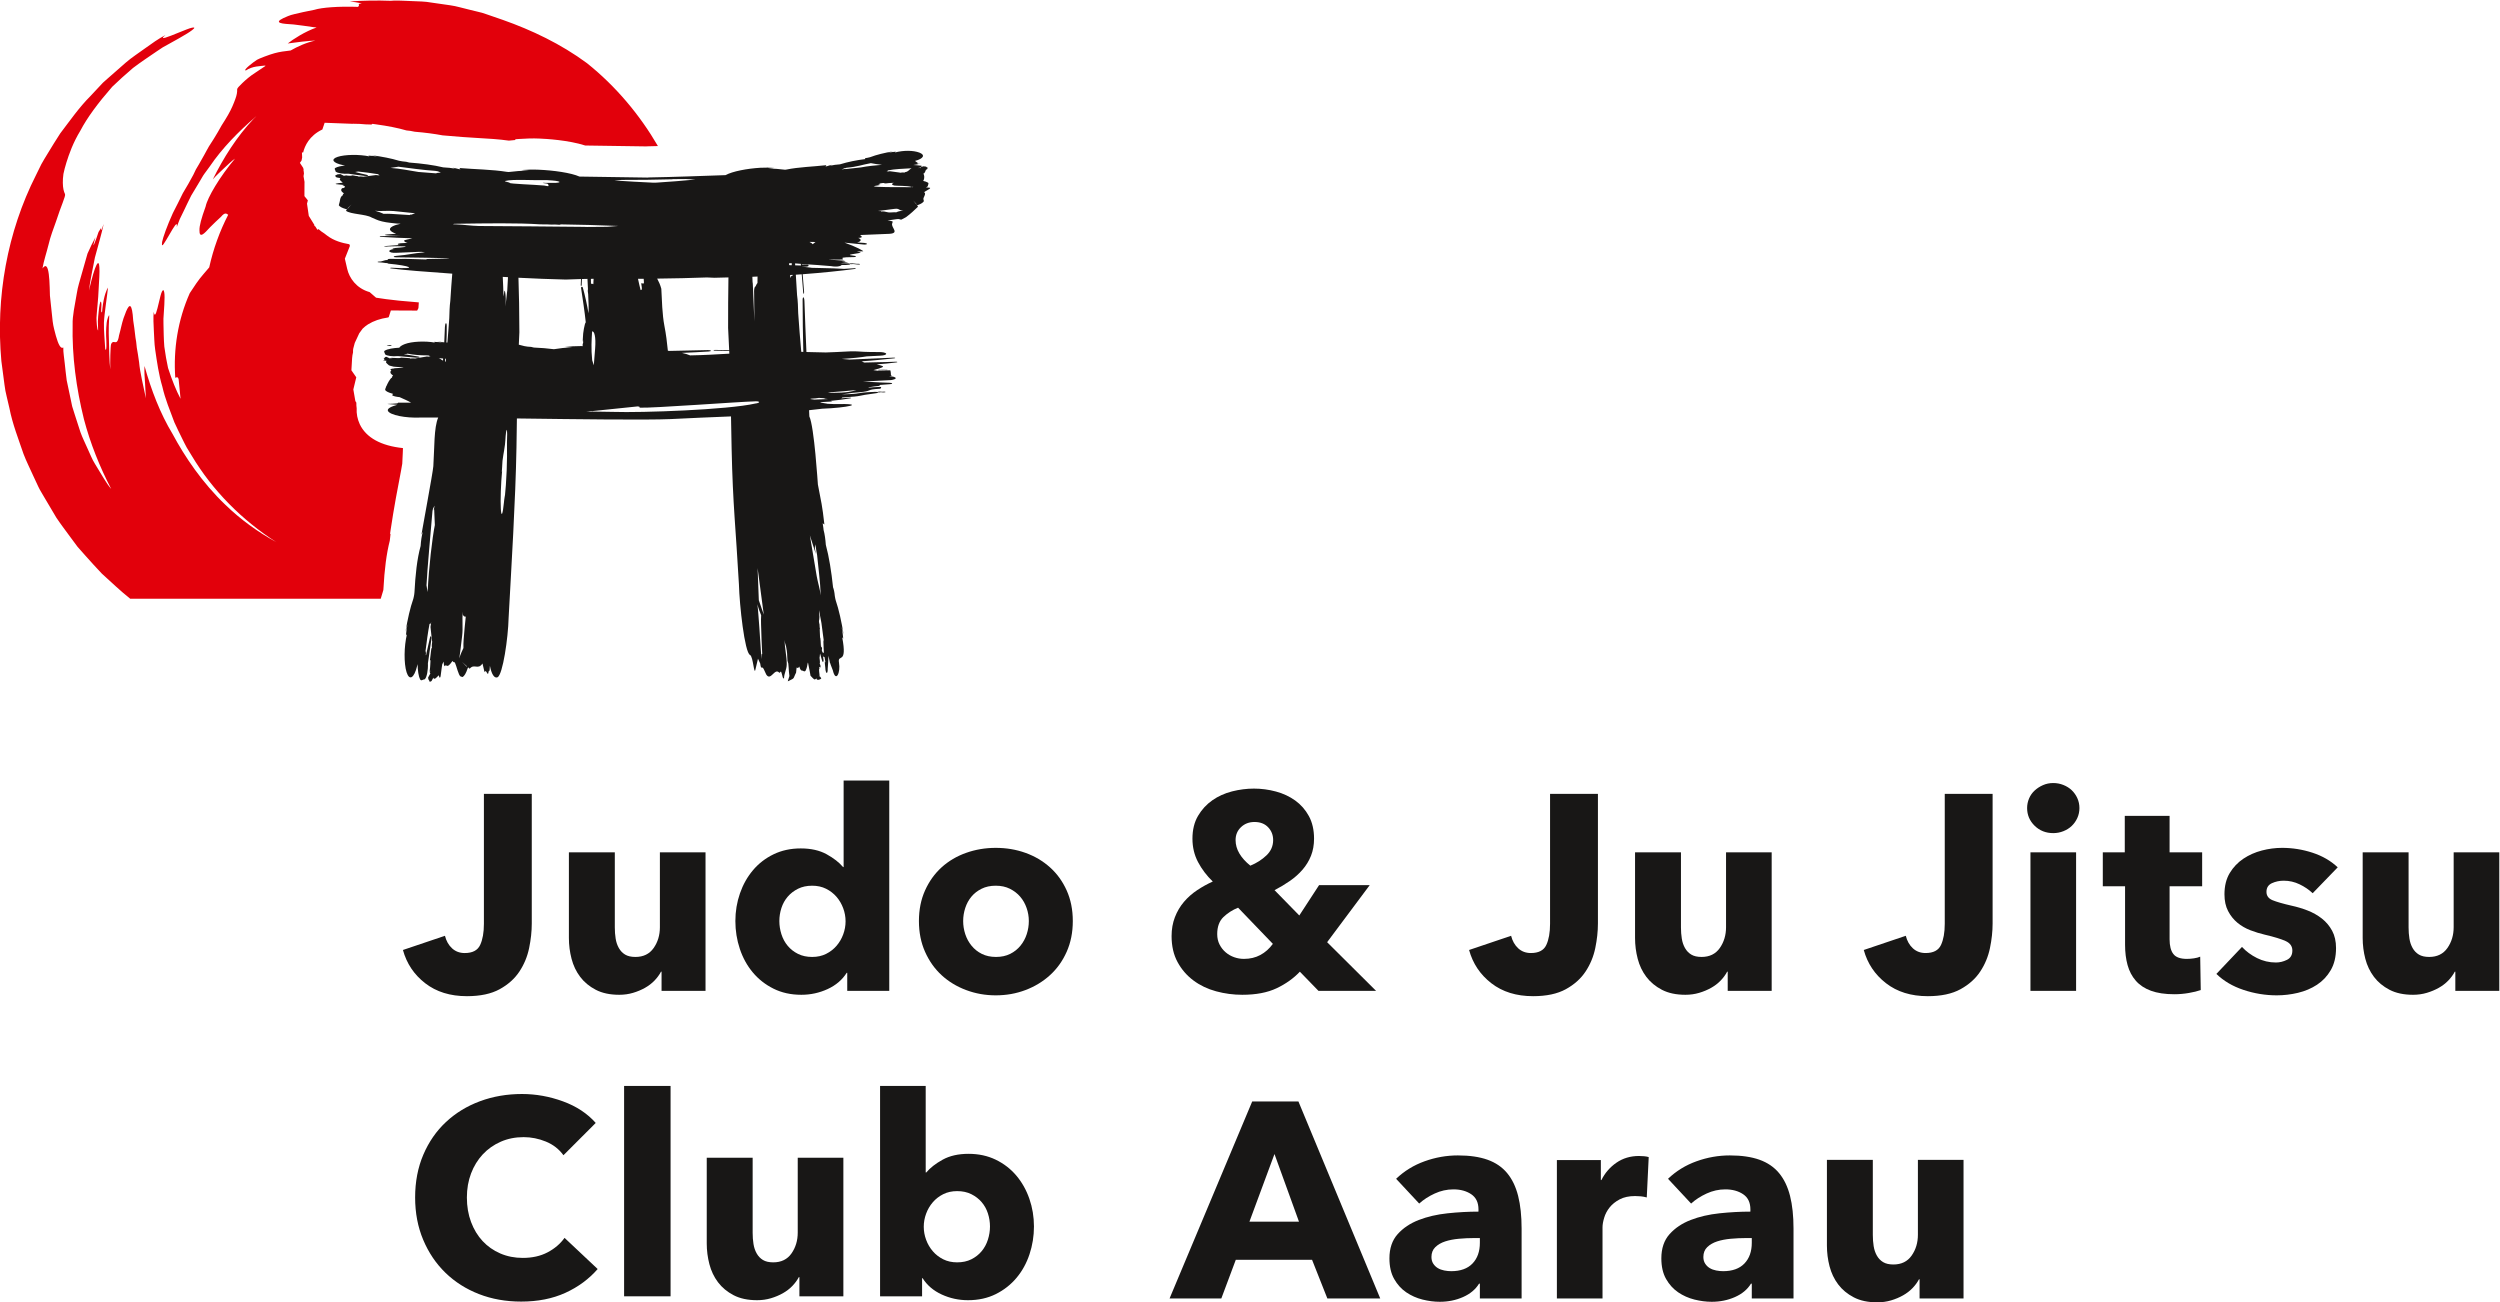 <?xml version="1.0" encoding="UTF-8" standalone="no"?>
<!-- Created with Inkscape (http://www.inkscape.org/) -->

<svg
   xmlns:dc="http://purl.org/dc/elements/1.1/"
   xmlns:cc="http://creativecommons.org/ns#"
   xmlns:rdf="http://www.w3.org/1999/02/22-rdf-syntax-ns#"
   xmlns:svg="http://www.w3.org/2000/svg"
   xmlns="http://www.w3.org/2000/svg"
   xmlns:sodipodi="http://sodipodi.sourceforge.net/DTD/sodipodi-0.dtd"
   xmlns:inkscape="http://www.inkscape.org/namespaces/inkscape"
   version="1.1"
   id="svg2"
   xml:space="preserve"
   width="491.018"
   height="255.744"
   viewBox="0 0 491.018 255.744"
   sodipodi:docname="logo.svg"
   inkscape:version="0.92.4 (5da689c313, 2019-01-14)"><defs
     id="defs6"><clipPath
       clipPathUnits="userSpaceOnUse"
       id="clipPath18"><path
         d="M 0,370.525 H 298.814 V 0 H 0 Z"
         id="path16"
         inkscape:connector-curvature="0" /></clipPath></defs><sodipodi:namedview
     pagecolor="#ffffff"
     bordercolor="#666666"
     borderopacity="1"
     objecttolerance="10"
     gridtolerance="10"
     guidetolerance="10"
     inkscape:pageopacity="0"
     inkscape:pageshadow="2"
     inkscape:window-width="1850"
     inkscape:window-height="1016"
     id="namedview4"
     showgrid="false"
     inkscape:zoom="0.95540114"
     inkscape:cx="309.46428"
     inkscape:cy="83.691397"
     inkscape:window-x="70"
     inkscape:window-y="27"
     inkscape:window-maximized="1"
     inkscape:current-layer="g10"
     inkscape:snap-bbox="true"
     inkscape:snap-to-guides="true"
     showguides="true"
     inkscape:guide-bbox="true"
     inkscape:object-paths="true"
     fit-margin-top="0"
     fit-margin-left="0"
     fit-margin-right="0"
     fit-margin-bottom="0"><sodipodi:guide
       position="270.36,61.184"
       orientation="0,1"
       id="guide3983"
       inkscape:locked="false" /><sodipodi:guide
       position="281.565,1.184"
       orientation="0,1"
       id="guide3985"
       inkscape:locked="false" /><sodipodi:guide
       position="81.53,-41.202"
       orientation="1,0"
       id="guide3991"
       inkscape:locked="false" /></sodipodi:namedview><g
     id="g10"
     inkscape:groupmode="layer"
     inkscape:label="J&amp;JJCA_Logo_RGB"
     transform="matrix(1.333,0,0,-1.333,-58.927,435.106)"><g
       id="g20"
       transform="translate(44.868,269.717)"><path
         d="m 0,0 c 0.062,-0.586 0.184,-1.161 0.324,-1.734 l 0.403,-1.719 c 0.451,-2.318 1.322,-4.512 2.078,-6.741 0.418,-1.098 0.955,-2.146 1.433,-3.22 l 0.744,-1.598 c 0.245,-0.534 0.579,-1.023 0.864,-1.537 l 1.799,-3.038 c 0.654,-0.978 1.376,-1.915 2.07,-2.87 l 1.055,-1.423 1.177,-1.328 c 0.799,-0.874 1.573,-1.771 2.399,-2.62 1.378,-1.243 2.716,-2.538 4.172,-3.694 h 36.92 c 0.121,0.439 0.245,0.863 0.375,1.252 l 0.016,0.121 c 0.158,2.99 0.459,5.294 0.94,7.176 0.029,0.329 0.066,0.646 0.109,0.948 l -0.063,0.09 0.065,0.466 c 0.021,0.168 0.174,1.122 0.381,2.428 0.222,1.402 0.568,3.23 0.875,4.834 0.183,0.963 0.447,2.344 0.472,2.583 0.034,0.508 0.055,1.086 0.079,1.663 l 0.011,0.32 c 0.004,0.104 0.008,0.207 0.012,0.311 -3.234,0.335 -5.424,1.538 -6.363,3.515 -0.354,0.772 -0.504,1.56 -0.457,2.358 -0.039,0.262 -0.055,0.518 -0.047,0.763 0,0.018 0,0.037 0.002,0.055 l -0.149,0.237 -0.297,1.71 0.432,1.793 -0.717,1.031 0.104,1.787 c 0.019,0.287 0.064,0.568 0.136,0.845 -0.003,0.115 -10e-4,0.229 0.002,0.343 l 0.034,0.235 0.218,0.823 0.663,1.423 0.498,0.68 c 0.242,0.237 0.509,0.451 0.794,0.634 0.846,0.518 1.782,0.839 2.95,1.014 0.035,0.018 0.07,0.036 0.105,0.054 l 0.309,0.979 3.812,-0.019 c 0.02,0.003 0.043,0.005 0.069,0.006 0.056,0.122 0.119,0.241 0.183,0.357 0.01,0.264 0.028,0.542 0.055,0.845 -2.301,0.183 -3.881,0.34 -4.809,0.476 l -1.49,0.217 -0.943,0.82 c -1.983,0.558 -3.006,2.106 -3.307,3.416 l -0.348,1.511 0.748,1.891 -0.087,0.236 c -1.067,0.189 -2.26,0.496 -3.307,1.298 l -0.373,0.288 c -0.313,0.192 -0.603,0.408 -0.864,0.646 l -0.159,-0.105 -0.298,0.479 -0.149,0.116 -0.014,0.145 -0.81,1.312 -0.264,1.803 0.127,0.48 -0.506,0.629 0.008,1.922 c 0,0.061 0.002,0.115 0.006,0.164 l -0.148,0.852 0.064,0.402 c -0.016,0.1 -0.027,0.199 -0.035,0.298 l -0.033,0.187 0.017,0.101 c -0.023,0.079 -0.045,0.158 -0.064,0.239 l -0.485,0.738 0.243,0.334 0.091,0.46 -0.031,0.735 h 0.18 c 0.226,0.954 0.89,2.465 2.831,3.39 l 0.334,0.988 4.021,-0.152 0.231,0.006 h 0.008 c 0.615,0 1.209,-0.03 1.789,-0.09 l 0.549,-0.015 c 0.101,-0.003 0.203,-0.008 0.302,-0.014 l 0.137,0.105 0.496,-0.068 c 1.842,-0.253 3.281,-0.541 4.518,-0.903 0.355,-0.022 0.795,-0.09 1.216,-0.19 1.52,-0.127 2.903,-0.307 4.114,-0.536 l 2.853,-0.237 c 0.756,-0.062 1.539,-0.107 2.323,-0.151 1.56,-0.089 3.103,-0.176 4.587,-0.388 0.299,0.032 0.596,0.061 0.895,0.085 l 0.105,0.123 0.498,0.035 c 1.133,0.081 2.016,0.102 2.979,0.062 0.971,-0.038 4.279,-0.223 6.775,-1.025 2.983,-0.049 5.967,-0.097 8.946,-0.131 0.088,0.007 0.177,0.011 0.271,0.013 0.496,0.01 0.996,0.027 1.493,0.038 -2.676,4.597 -6.188,8.799 -10.454,12.213 -3.857,2.847 -8.172,4.885 -12.392,6.374 -0.787,0.271 -1.6,0.552 -2.432,0.839 -0.41,0.162 -0.844,0.27 -1.283,0.37 -0.436,0.107 -0.877,0.214 -1.322,0.323 -0.893,0.196 -1.78,0.496 -2.707,0.62 -0.928,0.132 -1.86,0.268 -2.791,0.401 -0.928,0.178 -1.872,0.17 -2.803,0.216 -0.932,0.021 -1.856,0.105 -2.762,0.073 -0.144,-0.01 -0.281,-0.019 -0.424,-0.029 -2.025,0.077 -4.047,0.041 -6.039,-0.092 0.608,-0.06 1.197,-0.17 1.772,-0.286 -0.157,-0.028 -0.319,-0.057 -0.473,-0.084 0.115,-0.124 0.08,-0.269 -0.076,-0.431 -2.858,0.098 -5.307,-0.081 -6.446,-0.434 -1.206,-0.235 -2.168,-0.445 -2.92,-0.631 -0.756,-0.16 -1.282,-0.443 -1.651,-0.599 -0.732,-0.353 -0.787,-0.565 -0.443,-0.695 0.348,-0.138 1.09,-0.17 1.974,-0.234 0.897,-0.118 1.93,-0.234 2.842,-0.385 0.227,-0.012 0.395,-0.034 0.539,-0.06 -1.697,-0.576 -3.531,-1.774 -4.254,-2.354 1.008,0.156 3.284,0.418 4.077,0.428 -1.405,-0.304 -2.635,-0.885 -3.645,-1.461 -0.871,-0.092 -1.66,-0.205 -2.375,-0.403 -0.711,-0.184 -2.328,-0.803 -2.592,-0.971 -0.527,-0.339 -2.136,-1.557 -1.631,-1.573 0.961,0.67 2.184,0.629 2.748,0.718 0.061,0.011 0.106,-0.01 0.149,-0.038 -0.49,-0.323 -0.961,-0.652 -1.412,-0.945 -0.858,-0.537 -1.53,-1.134 -2.01,-1.592 -0.484,-0.455 -0.77,-0.78 -0.762,-0.909 0.02,-0.388 -0.049,-0.863 -0.277,-1.459 -0.219,-0.606 -0.531,-1.404 -1.072,-2.338 -0.264,-0.474 -0.592,-0.976 -0.951,-1.549 -0.331,-0.603 -0.709,-1.26 -1.151,-1.97 -0.224,-0.35 -0.461,-0.719 -0.709,-1.106 -0.238,-0.395 -0.451,-0.836 -0.703,-1.278 -0.248,-0.439 -0.512,-0.899 -0.783,-1.382 -0.141,-0.237 -0.285,-0.481 -0.432,-0.73 -0.135,-0.255 -0.252,-0.53 -0.385,-0.802 -0.431,-0.842 -0.98,-1.757 -1.539,-2.7 -0.476,-0.987 -0.986,-1.988 -1.466,-2.921 -0.868,-1.909 -1.465,-3.616 -1.594,-4.273 -0.074,-0.597 0.041,-0.58 0.254,-0.257 0.213,0.321 0.529,0.828 0.836,1.373 0.621,1.073 1.218,2.118 1.072,1.079 0.154,0.399 0.283,0.808 0.453,1.197 l 0.561,1.15 c 0.377,0.762 0.72,1.539 1.111,2.291 l 1.305,2.174 c 0.224,0.355 0.408,0.74 0.662,1.074 l 0.746,1.017 c 1.89,2.787 4.267,5.169 6.763,7.336 l 0.125,0.099 c -0.136,-0.133 -0.285,-0.267 -0.416,-0.4 -2.482,-2.636 -4.439,-5.745 -6,-8.911 0.538,0.626 1.151,1.152 1.684,1.675 0.561,0.502 1.035,1.012 1.588,1.388 -2.25,-2.677 -4.057,-5.721 -4.332,-7.071 -0.635,-1.753 -0.924,-2.834 -0.904,-3.477 -0.014,-0.631 0.156,-0.77 0.441,-0.627 0.287,0.142 0.672,0.573 1.133,1.075 0.504,0.488 1.06,1.054 1.596,1.526 0.593,0.712 0.81,0.474 1.062,0.301 -1.242,-2.414 -2.189,-5.014 -2.795,-7.755 -0.279,-0.32 -0.555,-0.644 -0.834,-0.975 C 28.574,15.457 27.943,14.488 27.297,13.497 25.539,9.55 24.865,5.215 25.164,1.025 c 0.213,0.117 0.408,0.17 0.496,-0.238 0.059,-0.821 0.201,-1.786 0.281,-2.849 -0.656,1.239 -1.261,2.745 -1.843,4.542 -0.213,0.944 -0.395,2.031 -0.549,3.144 -0.092,1.117 -0.098,2.269 -0.125,3.334 -0.028,0.533 0.002,1.046 0.043,1.526 0.029,0.479 0.058,0.924 0.084,1.325 0.041,0.804 0.051,1.424 -0.006,1.771 -0.072,0.46 -0.195,0.431 -0.342,0.16 -0.144,-0.273 -0.291,-0.932 -0.441,-1.549 -0.299,-1.255 -0.584,-2.551 -0.778,-1.443 -0.076,-0.927 -0.027,-1.855 0.022,-2.781 0.062,-0.926 0.06,-1.86 0.195,-2.777 0.27,-1.838 0.524,-3.679 1.055,-5.46 0.408,-1.812 1.127,-3.522 1.771,-5.255 0.377,-0.842 0.793,-1.665 1.198,-2.494 0.211,-0.41 0.4,-0.832 0.629,-1.231 l 0.72,-1.179 c 3.088,-5.174 7.43,-9.519 12.479,-12.76 -2.672,1.461 -5.254,3.32 -7.494,5.49 -3.399,3.235 -5.989,7.081 -7.795,10.45 -1.825,3.023 -3.145,6.46 -4.133,10.02 -0.051,-0.873 0.017,-1.7 0.076,-2.492 0.045,-0.8 0.086,-1.559 0.125,-2.267 -0.377,1.867 -0.857,3.71 -1.002,5.321 -0.111,0.798 -0.225,1.523 -0.338,2.138 -0.056,0.621 -0.117,1.133 -0.197,1.497 -0.111,1.018 -0.223,1.839 -0.33,2.492 -0.041,0.653 -0.098,1.139 -0.164,1.478 -0.135,0.68 -0.315,0.787 -0.528,0.529 C 18.061,11.208 17.812,10.583 17.543,9.812 17.283,9.042 17.121,8.122 16.879,7.283 16.695,6.082 16.408,6.271 16.123,6.3 15.982,6.312 15.842,6.283 15.715,6.007 15.592,5.732 15.559,3.227 15.588,2.258 c -0.141,0.936 -0.184,3.606 -0.19,3.888 -0.091,2.11 0,3.329 0.041,4.074 C 15.34,10.306 15.105,9.565 15.061,9.172 15.018,8.779 14.953,8.165 14.973,7.191 c 0.056,-0.974 0.103,-2.42 -0.129,-1.949 -0.076,1.351 -0.221,2.725 -0.192,3.901 0.032,1.175 0.551,4.482 0.598,5.184 -0.156,-0.231 -0.611,-1.136 -0.83,-3.131 -0.004,-0.734 -0.188,-0.587 -0.174,-0.233 0.025,0.704 0.098,1.144 -0.07,1.295 -0.067,0.059 -0.227,-0.636 -0.305,-1.517 C 13.84,10.3 13.76,9.835 13.76,9.366 c 0.008,-0.47 0.029,-1.016 0.035,-1.375 -0.176,0.165 -0.234,1.339 -0.24,1.858 0.011,0.519 0.297,3.196 0.302,3.988 0.086,1.579 0.176,2.775 0.125,3.458 -0.062,1.358 -0.593,0.665 -1.539,-3.421 0.161,1.438 0.553,3.147 0.879,4.875 0.453,1.701 0.961,3.403 1.285,4.892 C 14.602,23.64 14.596,23.628 14.59,23.622 14.1,22.133 14.246,23.124 14.246,23.124 14.084,22.889 14.033,22.805 13.859,22.515 13.469,21.273 12.688,19.264 13.4,21.725 12.965,20.944 12.703,20.364 12.232,19.329 11.943,18.315 11.656,17.309 11.379,16.335 11.107,15.355 10.795,14.41 10.66,13.497 10.344,11.681 10.002,10.081 10.041,8.918 9.936,4.22 10.57,-0.489 11.709,-5.087 c 0.939,-3.547 2.307,-6.982 4.014,-10.258 -0.078,0.094 -0.157,0.188 -0.233,0.282 -0.338,0.414 -0.595,0.88 -0.89,1.319 -0.407,0.67 -0.829,1.364 -1.26,2.074 -0.453,0.703 -0.733,1.516 -1.111,2.292 -0.342,0.794 -0.747,1.577 -1.043,2.408 -0.272,0.84 -0.543,1.686 -0.817,2.53 -0.133,0.422 -0.279,0.84 -0.398,1.266 -0.09,0.432 -0.18,0.863 -0.27,1.293 C 9.52,-1.026 9.342,-0.178 9.166,0.657 9.043,1.499 8.977,2.333 8.879,3.14 8.811,3.949 8.641,4.728 8.666,5.492 8.285,5.232 7.926,5.964 7.576,7.201 7.418,7.82 7.189,8.563 7.096,9.365 7.01,10.178 6.918,11.038 6.828,11.882 c -0.045,0.43 -0.088,0.853 -0.133,1.266 -0.011,0.411 -0.023,0.81 -0.033,1.187 -0.023,0.761 -0.066,1.444 -0.137,1.977 -0.144,1.069 -0.408,1.551 -0.927,0.831 0.177,1.094 0.588,2.28 0.888,3.495 0.28,1.221 0.743,2.394 1.119,3.46 0.684,2.16 1.45,3.739 1.313,3.998 -0.186,0.377 -0.313,0.896 -0.322,1.652 -0.002,0.378 0.011,0.821 0.088,1.319 0.099,0.488 0.242,1.044 0.439,1.678 0.398,1.263 0.953,2.879 2.068,4.716 1.006,1.916 2.571,4.03 4.682,6.449 0.898,0.873 1.961,1.822 3.064,2.769 1.157,0.881 2.405,1.698 3.543,2.481 0.288,0.191 0.563,0.391 0.846,0.561 0.289,0.16 0.57,0.317 0.844,0.468 0.543,0.304 1.051,0.586 1.506,0.84 0.906,0.516 1.599,0.932 1.949,1.211 0.5,0.376 0.402,0.452 0.008,0.376 -0.397,-0.08 -1.182,-0.412 -1.942,-0.714 -1.531,-0.621 -3.086,-1.272 -1.972,-0.37 -1.059,-0.556 -2.024,-1.253 -2.992,-1.948 -0.959,-0.707 -1.973,-1.343 -2.87,-2.124 l -2.683,-2.355 -0.666,-0.593 -0.61,-0.65 -1.216,-1.302 C 10.996,40.876 9.648,38.916 8.211,37.035 7.559,36.048 6.955,35.03 6.334,34.024 6.035,33.516 5.707,33.021 5.432,32.5 L 4.65,30.909 C 0.381,22.479 -1.309,12.865 -0.461,3.5 Z"
         style="fill:#e2000b;fill-opacity:1;fill-rule:nonzero;stroke:none"
         id="path22"
         inkscape:connector-curvature="0" /></g><g
       id="g24"
       transform="translate(101.906,275.516)"><path
         d="M 0,0 C -0.18,0.039 -0.352,0.078 -0.607,0.068 -0.67,0.047 -0.701,0.035 -0.717,0.029 -0.623,0.006 -0.494,-0.024 -0.367,-0.055 -0.115,-0.115 0.014,-0.067 0,0"
         style="fill:#181716;fill-opacity:1;fill-rule:nonzero;stroke:none"
         id="path26"
         inkscape:connector-curvature="0" /></g><g
       id="g28"
       transform="translate(173.635,271.918)"><path
         d="M 0,0 C -0.08,-0.022 -0.078,-0.053 0.006,-0.076 0.08,-0.094 1.227,-0.098 1.309,-0.074 1.375,-0.055 1.371,-0.017 1.301,0.002 1.217,0.024 0.068,0.021 0,0"
         style="fill:#181716;fill-opacity:1;fill-rule:nonzero;stroke:none"
         id="path30"
         inkscape:connector-curvature="0" /></g><g
       id="g32"
       transform="translate(179.783,301.631)"><path
         d="m 0,0 -0.109,0.082 -0.104,-0.123 0.059,0.111 -0.237,-0.078 c 0.118,0.047 0.176,0.071 0.215,0.086 0.045,0.006 0.1,0.008 0.145,0.012 0.07,0 0.107,0.009 0.135,0.019 C 0.115,0.101 0.127,0.094 0.146,0.088 0.014,0.008 0,0 0,0 m -0.562,-5.341 -0.458,0.59 0.493,-0.563 z m -0.598,2.54 c -0.026,0.013 -0.051,0.025 -0.078,0.035 l -0.106,-0.018 c 0.026,-0.007 0.051,-0.012 0.076,-0.017 -2.359,0.009 -5.406,-0.018 -5.568,0.142 0.19,0.077 1.17,0.178 0.936,0.225 -0.08,0.017 -0.174,0.025 -0.272,0.023 l 0.002,0.002 c 0.104,0.065 0.133,0.086 0.272,0.159 0.187,0.033 0.3,0.052 0.3,0.052 0.506,0.07 0.164,-0.101 0.608,-0.039 0.103,0.029 0.543,0.055 1.123,0.084 -0.205,-0.072 -0.32,-0.164 -0.262,-0.256 0.043,-0.064 0.166,-0.119 0.346,-0.152 l 0.379,-0.024 c 0.517,-0.011 1.056,-0.029 1.556,-0.07 0.233,-0.025 0.45,-0.057 0.61,-0.111 l 0.129,0.025 c 0.037,-0.009 0.066,-0.019 0.101,-0.025 -0.051,-0.01 -0.101,-0.022 -0.15,-0.035 z m -2.356,-3.702 c -0.287,0.012 -0.416,0.008 -0.718,-0.014 -0.813,-0.058 -0.756,0.211 -1.534,0.129 0.098,0.086 -0.089,0.068 -0.187,0.072 l -0.293,0.004 c 0.82,0.104 1.652,0.211 2.506,0.321 0.763,0.101 0.576,-0.329 1.297,-0.202 -0.483,-0.161 -0.713,-0.115 -1.071,-0.31 m -7.502,6.368 0.106,0.053 -0.59,-0.102 -0.064,-0.008 0.441,0.194 0.311,0.064 c 1.58,0.143 2.22,0.434 3.55,0.676 0.475,-0.092 1.028,-0.18 1.635,-0.25 C -6.678,0.416 -7.721,0.303 -8.734,0.111 -9.502,0.029 -10.26,-0.053 -11.018,-0.135 m 6.192,-0.334 c 0.094,0.039 0.002,0.127 0.053,0.139 1.023,0.211 2.343,0.248 3.507,0.318 -0.349,-0.166 -0.451,-0.508 -0.939,-0.57 -0.053,-0.026 -0.096,-0.051 -0.135,-0.076 -0.058,0.025 -0.172,0.037 -0.285,0.023 l -0.311,-0.035 -0.066,0.012 v 0.009 c -0.107,0.014 -0.18,0.024 -0.264,0.037 -0.052,0.006 -0.054,0.008 -0.054,0.008 l -0.002,-0.002 c -0.182,0.024 -0.446,0.061 -1.141,0.157 -0.174,-0.026 -0.342,-0.051 -0.512,-0.075 z m -8.516,-13.002 -0.107,0.008 c 0.719,0.101 0.338,0.035 0.107,-0.008 m -2.5,2.262 v 0.002 c -0.07,0.119 -0.23,0.229 -0.445,0.326 0.014,0.006 0.025,0.014 0.039,0.022 0.275,-0.006 0.553,-0.012 0.828,-0.018 z m -2.574,-3.104 c -0.002,0.037 -0.004,0.248 -0.006,0.285 0.258,-0.023 0.535,-0.045 0.846,-0.07 0.002,-0.023 0.004,-0.217 0.008,-0.244 -0.274,0.01 -0.561,0.019 -0.848,0.029 m 2.441,-19.639 c 0.393,0.013 0.75,0.05 1.063,0.107 1.394,-0.057 0.377,-0.115 1.351,-0.172 -0.662,-0.033 -1.335,-0.06 -2.019,-0.082 -0.533,0.049 -0.818,0.099 -0.395,0.147 m 2.83,0.941 c 1.25,0.088 2.497,0.195 3.762,0.323 -0.672,-0.21 -1.283,-0.409 -3.707,-0.416 l -0.545,0.007 c 0.176,0.031 0.336,0.059 0.49,0.086 m 8.286,2.387 -0.02,-0.004 c -0.055,0 -0.098,0 -0.148,0.002 0.06,0 0.107,0 0.168,0.002 m -7.631,-4.143 c -0.033,0.006 -0.069,0.006 -0.104,0.008 0.196,-0.002 0.387,-0.006 0.104,-0.008 m -3.028,-21.181 0.077,0.532 0.166,-1.098 0.089,-0.463 c 0.18,-1.921 0.467,-3.882 0.536,-5.962 -0.125,0.978 -0.434,1.939 -0.596,2.854 l -1.004,5.989 0.873,-2.737 z m 1.299,-13.549 c -0.01,-0.344 -0.035,-0.125 -0.037,-0.222 -0.012,-0.098 0.067,-1.631 0.067,-1.631 -0.061,-0.018 -0.061,-0.018 -0.079,-0.079 -0.019,-0.021 -0.045,-0.017 -0.045,-0.017 -0.082,0.187 -0.082,0.187 -0.103,0.193 -0.022,0.043 -0.039,0.105 -0.039,0.105 -0.041,0.225 -0.033,0.071 -0.037,0.106 0.115,0.496 -0.053,0.471 -0.053,0.471 l -0.062,0.103 0.062,0.116 -0.06,-0.067 0.019,0.246 -0.033,-0.285 c -0.026,0.582 -0.026,0.582 -0.045,0.813 -0.012,0.24 -0.049,0.445 -0.051,0.472 -0.017,-0.023 -0.033,-0.023 -0.033,-0.023 -0.025,0.614 -0.025,0.614 -0.049,1.221 0.012,0.058 0.024,0.102 0.031,0.143 -0.019,0.058 -0.043,0.172 -0.047,0.293 l -0.013,0.316 -0.016,0.068 -0.004,-0.003 c -0.021,0.109 -0.039,0.181 -0.054,0.267 -0.01,0.051 -0.01,0.055 -0.01,0.055 v 0.002 c -0.039,0.183 0.16,0.482 0.019,1.183 -0.004,0.182 -0.009,0.358 -0.011,0.528 l 0.357,-1.895 z m -0.611,-5.37 c -0.008,-0.003 -0.012,-0.008 -0.016,-0.013 -0.084,0.289 -0.088,0.299 -0.088,0.299 0.053,-0.147 0.082,-0.229 0.104,-0.286 m -0.053,-0.066 c -0.066,0.066 -0.088,0.088 -0.088,0.088 0.059,-0.037 0.08,-0.049 0.1,-0.061 -0.006,-0.009 -0.008,-0.019 -0.012,-0.027 m -3.99,59.087 c -0.1,-0.008 -0.184,-0.133 -0.25,-0.336 -0.01,0.148 -0.023,0.297 -0.037,0.443 0.115,0.006 0.236,0.014 0.353,0.022 0.002,-0.051 0.008,-0.106 0.01,-0.158 -0.023,0.017 -0.051,0.029 -0.076,0.029 m -0.43,1.564 c -0.004,0.034 -0.006,0.237 -0.009,0.272 0.13,0.006 0.271,0.004 0.388,0.021 0.002,-0.048 0.006,-0.262 0.008,-0.308 -0.137,0.005 -0.27,0.01 -0.387,0.015 m -4.468,-49.374 -0.18,4.737 0.91,-6.864 z m 0.402,-8.232 -0.018,-0.439 c -0.101,1.24 -0.197,3.334 -0.302,4.608 -0.096,1.143 -0.159,2.391 -0.29,3.479 0.161,-0.649 0.354,-1.154 0.553,-1.629 -0.025,-0.428 -0.031,-0.877 -0.015,-1.329 0.039,-1.218 0.095,-3.25 0.17,-4.416 -0.106,0.152 -0.09,-0.131 -0.098,-0.274 m -0.93,37.213 c -4.008,-0.922 -16.769,-1.372 -20.881,-1.231 l -3.283,0.053 0.158,-0.045 -0.845,0.019 -0.094,-0.007 7.627,0.789 0.211,-0.037 c 0.138,-0.031 0.011,-0.149 0.086,-0.151 1.84,-0.09 14.879,0.889 16.849,0.926 0.356,0.039 0.686,0 0.742,-0.084 0.045,-0.088 -0.21,-0.195 -0.57,-0.232 m -25.385,9.824 c 0.004,-0.291 -0.082,-0.553 0.036,-0.819 -0.063,-0.193 -0.125,-0.371 -0.061,-0.547 -0.094,0.002 -0.186,0.006 -0.279,0.008 -0.815,0.006 -1.569,-0.049 -2.332,-0.131 0.357,-0.022 0.701,-0.041 1.058,-0.063 -1,-0.017 -1.857,-0.138 -2.701,-0.267 -0.926,0.121 -1.924,0.201 -2.955,0.244 -0.219,0.078 -0.541,0.129 -0.926,0.135 -0.16,0.025 -0.347,0.041 -0.465,0.074 -0.261,0.076 -0.535,0.145 -0.826,0.211 0.03,0.607 0.049,1.203 0.084,1.818 -0.01,3.273 -0.056,5.584 -0.137,8.047 2.303,-0.116 4.612,-0.215 6.975,-0.268 0.76,0.037 1.502,0.057 2.244,0.076 -0.01,-0.285 -0.027,-0.584 -0.045,-0.924 0.002,-0.043 0.028,-0.076 0.065,-0.078 0.039,0 0.07,0.03 0.072,0.067 0.022,0.347 0.035,0.652 0.045,0.939 0.269,0.006 0.541,0.014 0.811,0.02 0.029,-0.502 0.048,-1.003 0.074,-1.518 -0.024,-0.121 -0.037,-0.242 -0.02,-0.362 l 0.051,-0.363 c 0.021,-0.953 0.121,-1.893 0.043,-2.828 -0.17,1.107 -0.527,2.717 -0.832,3.797 -0.016,0.078 -0.086,0.125 -0.156,0.115 -0.071,-0.019 -0.118,-0.093 -0.104,-0.171 0.231,-1.513 0.539,-3.55 0.694,-5.072 -0.168,-0.123 -0.424,-1.676 -0.413,-2.14 m 0.039,-0.809 c 0.018,0.125 0.036,0.242 0.055,0.367 0.014,-0.129 -0.019,-0.25 -0.055,-0.367 m 1.217,8.638 c -0.025,0 -0.049,-0.006 -0.074,-0.012 -0.004,0.242 -0.008,0.486 -0.012,0.731 0.133,0.002 0.268,0.002 0.401,0.005 -0.018,-0.267 -0.037,-0.533 -0.041,-0.795 -0.08,0.049 -0.174,0.077 -0.274,0.071 m 0.092,-7.038 c 0.313,0.121 0.59,-0.766 0.445,-2.53 -0.07,-0.891 -0.14,-1.791 -0.195,-2.452 -0.033,0.112 -0.103,0.325 -0.238,0.751 -0.178,1.763 -0.084,2.979 -0.012,4.231 m -16.662,15.543 c -1.313,0.033 -2.09,0.188 -3.332,0.236 -0.318,0 -0.537,0.024 -0.496,0.053 0.037,0.027 0.338,0.047 0.648,0.043 4.157,0.06 8.889,0.137 12.194,-0.088 0.757,0 1.488,-0.015 2.093,-0.058 h 0.032 l -0.463,0.056 c 0.564,-0.011 0.861,-0.058 1.377,-0.078 l -0.184,0.078 c 2.791,-0.041 5.815,-0.121 8.395,-0.225 0.103,-0.002 0.201,-0.004 0.298,-0.007 l -1.687,-0.129 -2.973,-0.024 -0.443,0.016 c -2.533,0.02 -12.699,0.129 -15.459,0.127 m 4.16,-9.525 c -0.016,-0.084 -0.029,-0.174 -0.037,-0.274 l -0.221,-2.058 0.033,0.719 c 0.034,0.476 -0.041,1.568 -0.169,1.609 -0.053,0.004 -0.108,-0.738 -0.157,-0.847 -0.017,0.974 -0.072,1.922 -0.111,2.881 0.256,-0.014 0.514,-0.026 0.77,-0.043 -0.036,-0.67 -0.073,-1.334 -0.108,-1.987 m -0.398,-30.895 c 0.021,0.32 0.033,0.601 0.031,0.793 -0.012,-0.098 -0.027,-0.199 -0.039,-0.295 l -0.08,-0.805 c -0.18,-1.824 -0.383,-2.248 -0.459,-0.961 -0.076,1.28 0.01,3.794 0.189,5.614 l -0.049,-0.199 c 0.028,0.592 0.073,1.117 0.114,1.643 -0.037,-0.352 -0.076,-0.715 -0.114,-1.071 0.143,1.835 0.297,2.138 0.469,3.493 0.018,0.152 0.035,0.397 0.055,0.606 0.051,0.959 0.148,1.648 0.211,1.552 0.066,-0.099 0.078,-0.947 0.029,-1.898 0.049,-2.651 -0.041,-5.39 -0.357,-8.472 m -5.577,-24.504 -0.693,0.702 0.729,-0.651 z m -1.099,1.211 c 0.174,1.032 0.285,2.212 0.426,3.298 0.152,1.209 -0.037,2.404 0.109,3.579 v -0.419 c 0.004,-0.138 0.316,-0.415 0.428,-0.275 -0.119,-1.108 -0.223,-2.235 -0.313,-3.391 -0.031,-0.43 -0.045,-0.856 -0.033,-1.266 -0.217,-0.442 -0.43,-0.916 -0.617,-1.526 m 6.773,70.349 c 1.119,0.299 4.08,0.066 6.151,0.125 l 0.804,-0.055 c 0.698,-0.049 1.157,-0.164 1.022,-0.256 -0.057,-0.041 -0.231,-0.074 -0.488,-0.088 l -0.536,-0.006 c -1.502,0.02 -1.869,0.035 -0.804,-0.109 0.224,-0.024 0.291,-0.344 0.191,-0.371 -0.119,-0.026 -0.387,0.064 -0.603,0.088 -1.407,0.127 -5.145,0.252 -5.061,0.386 -0.043,0.096 -0.928,0.217 -0.676,0.286 m 20.096,-16.026 c -0.055,-0.004 -0.103,-0.022 -0.145,-0.057 -0.113,0.344 -0.244,1.09 -0.388,1.673 h 0.767 0.075 c 0.017,-0.184 0.033,-0.368 0.035,-0.553 -0.008,-0.022 -0.016,-0.049 -0.018,-0.077 -0.019,-0.185 -0.308,0.039 -0.381,-0.056 0.057,-0.319 0.149,-0.932 0.055,-0.93 m -2.871,16.182 c 2.451,0.002 4.896,0.017 7.314,0.09 0.086,0 0.145,0.014 0.205,0.025 0.606,0.002 1.211,0.01 1.819,0.016 0.488,-0.029 0.98,-0.049 1.471,-0.075 C -35,-1.846 -36.9,-2.012 -38.84,-2.128 l -0.451,-0.011 c -1.941,0.088 -3.861,0.201 -5.768,0.328 0.381,0.029 0.764,0.058 1.145,0.086 m 13.603,-14.422 c 0.698,0.012 1.374,0.039 2.065,0.053 -0.037,-2.46 -0.057,-4.935 -0.049,-7.451 0.066,-1.101 0.109,-2.172 0.156,-3.248 -0.697,-0.004 -1.39,-0.006 -2.086,0.015 -0.113,0.002 -0.209,-0.021 -0.224,-0.05 -0.006,-0.03 0.074,-0.055 0.181,-0.059 0.711,-0.021 1.422,-0.021 2.133,-0.014 0.006,-0.142 0.016,-0.285 0.02,-0.427 -1.926,-0.114 -3.852,-0.223 -5.78,-0.255 -0.316,0.141 -0.734,0.262 -1.214,0.368 1.314,0.057 2.629,0.119 3.931,0.203 0.223,0.01 0.367,0.063 0.346,0.123 -0.039,0.055 -0.238,0.096 -0.459,0.088 -1.879,-0.053 -3.762,-0.09 -5.645,-0.123 -0.08,0.008 -0.156,0.016 -0.236,0.025 -0.117,1.217 -0.269,2.436 -0.514,3.69 -0.316,1.649 -0.369,3.817 -0.451,5.443 -0.154,0.579 -0.371,1.052 -0.609,1.496 2.478,0.025 4.914,0.086 7.334,0.172 0.369,-0.018 0.728,-0.027 1.101,-0.049 m 6.352,0.183 c -0.002,-0.304 -0.004,-0.627 -0.01,-0.998 -0.049,0.114 -0.273,-0.498 -0.328,-0.502 -0.127,-0.043 -0.199,-0.475 -0.164,-0.973 l 0.037,-4.149 -0.232,5.55 c -0.008,0.104 -0.024,0.201 -0.037,0.287 -0.014,0.199 -0.02,0.457 -0.028,0.748 0.254,0.01 0.508,0.026 0.762,0.037 m -45.926,-12.55 c -0.035,0.016 -0.074,0.031 -0.111,0.045 0.006,0.078 0.01,0.326 0.019,0.402 0.039,-0.004 0.079,-0.008 0.118,-0.011 -0.008,-0.088 -0.016,-0.346 -0.026,-0.436 m -0.414,0.162 c -0.197,0.07 -0.408,0.303 -0.646,0.363 0.207,-0.023 0.437,-0.037 0.656,-0.053 -0.002,-0.048 -0.006,-0.263 -0.01,-0.31 m -2.269,-34.101 c -0.047,0.352 -0.106,0.688 -0.172,1.014 0,0.004 0.002,0.008 0.004,0.014 0.078,1.945 0.736,9.14 0.882,10.929 l 0.073,0.315 0.226,0.455 -0.004,-0.063 -0.109,-0.601 0.063,0.113 0.099,-2.301 c -0.379,-1.864 -0.889,-6.231 -1.062,-9.875 m -2.961,35.13 c 0.006,0 0.011,0.002 0.015,0.004 0.037,-0.004 0.076,-0.007 0.114,-0.009 -0.045,0.002 -0.084,0 -0.129,0.005 m 4.334,26.551 c -0.907,0.071 -1.813,0.143 -2.723,0.215 -1.357,0.203 -2.742,0.512 -4.127,0.596 0.457,0.058 0.836,0.121 1.17,0.18 1.805,-0.221 3.539,-0.491 5.432,-0.614 l 0.369,-0.062 0.453,-0.18 -0.703,-0.084 z m -3.746,-6.061 c -0.114,-0.006 -0.336,0.01 -0.217,-0.074 -0.928,0.072 -1.867,0.132 -2.836,0.179 -0.358,0.018 -0.713,0.018 -1.055,0.002 -0.375,0.164 -0.773,0.326 -1.287,0.463 0.863,-0.119 1.854,0.041 2.76,-0.049 1.013,-0.097 2.187,-0.236 3.166,-0.328 z m -5.364,3.842 h -0.002 c -0.068,0.037 -0.15,0.082 -0.256,0.139 0,0 0.112,-0.059 0.258,-0.139 m -4.023,-2.955 -0.043,0.027 0.57,0.569 z m 0.889,5.34 c 0.043,0.01 0.085,0.023 0.128,0.03 l 0.014,-0.002 c -0.049,-0.008 -0.096,-0.018 -0.142,-0.028 M 1.465,-2.932 c 0.058,0.05 -0.186,0.078 -0.613,0.099 0.209,0.083 0.324,0.186 0.293,0.289 0.029,0.145 0.171,0.309 -0.006,0.421 -0.182,0.113 -0.424,0.191 -0.694,0.245 0.266,0.407 0.143,0.836 0.076,0.995 l -0.084,0.047 c 0.327,0.078 0.352,0.592 0.448,0.615 0.092,0.037 0.154,0.078 0.154,0.078 0.012,0.098 0.012,0.098 0.066,0.135 C 1.123,0.031 1.117,0.066 1.117,0.066 0.922,0.164 0.922,0.164 0.916,0.195 0.869,0.222 0.809,0.242 0.809,0.242 0.586,0.265 0.498,0.272 0.459,0.277 0.412,0.248 0.391,0.234 0.352,0.211 0.334,0.226 0.318,0.236 0.303,0.248 0.246,0.229 0.205,0.215 0.137,0.195 c 0,0.012 -0.002,0.027 0.004,0.043 0.029,0.078 0.187,0.137 -0.069,0.135 -0.351,0.045 -0.72,0.062 -1.08,0.092 0.373,0.054 0.733,0.119 1.051,0.209 -0.225,-0.03 -0.42,-0.039 -0.555,-0.008 0.067,0.024 0.139,0.051 0.203,0.074 L -0.76,1.068 c 1.27,0.336 1.555,0.885 0.647,1.229 -0.908,0.342 -2.336,0.35 -3.606,0.015 l 0.137,0.12 C -3.998,2.408 -4.365,2.336 -4.734,2.268 l 0.75,0.217 C -5.27,2.258 -6.43,1.983 -7.375,1.619 -7.48,1.58 -7.652,1.555 -7.797,1.522 -8.145,1.496 -8.166,1.426 -8.1,1.34 -9.395,1.18 -10.607,0.935 -11.814,0.568 -12.346,0.537 -12.857,0.463 -13.273,0.338 l -0.026,-0.004 0.32,0.158 c -0.396,-0.054 -0.601,-0.182 -0.96,-0.25 l 0.123,0.201 C -15.77,0.222 -17.893,0.17 -19.693,-0.201 L -19.9,-0.229 c -0.791,0.094 -1.586,0.184 -2.514,0.155 0.312,0.037 0.617,0.072 0.93,0.109 -0.334,0.025 -0.666,0.041 -1.002,0.049 l -0.002,0.056 c -0.008,-0.021 -0.018,-0.037 -0.026,-0.056 -0.338,0.004 -0.681,0 -1.037,-0.022 -1.947,-0.117 -4.115,-0.527 -5.121,-1.086 -3.783,-0.129 -7.568,-0.275 -11.344,-0.342 -0.054,-0.003 -0.095,-0.013 -0.142,-0.019 -3.346,0.037 -6.696,0.093 -10.041,0.15 -1.213,0.545 -3.797,0.924 -6.115,1.014 -0.856,0.035 -1.655,0.002 -2.456,-0.055 0.374,-0.033 0.737,-0.064 1.11,-0.097 -1.104,0.017 -2.049,-0.086 -2.981,-0.192 l -0.25,0.024 c -2.148,0.349 -4.672,0.371 -7,0.564 l 0.153,-0.199 c -0.43,0.064 -0.678,0.189 -1.151,0.239 l 0.385,-0.155 -0.027,0.004 c -0.502,0.119 -1.11,0.185 -1.74,0.209 -1.426,0.344 -3.174,0.572 -5.01,0.711 -0.235,0.084 -0.582,0.149 -1,0.174 -0.172,0.029 -0.379,0.052 -0.506,0.088 -1.129,0.353 -2.516,0.613 -4.049,0.822 0.297,-0.068 0.602,-0.14 0.895,-0.207 -0.442,0.062 -0.879,0.127 -1.373,0.145 l 0.168,-0.116 c -1.52,0.317 -3.618,0.284 -4.686,-0.07 -1.074,-0.356 -0.715,-0.901 0.805,-1.219 l 0.291,-0.068 c -0.577,-0.045 -1.078,-0.152 -1.422,-0.336 -0.211,-0.116 -0.037,-0.278 0.004,-0.422 -0.067,-0.206 0.543,-0.405 1.359,-0.446 0.232,-0.01 0.404,-0.007 0.549,0.01 0.816,-0.107 1.435,-0.215 2.389,-0.324 0.181,-0.027 0.402,-0.014 0.5,0.031 0.082,0.045 0.005,0.105 -0.182,0.131 -0.719,0.137 -1.115,0.274 -1.715,0.414 0.141,0.026 0.291,0.049 0.441,0.069 1.012,-0.108 1.915,-0.225 2.995,-0.399 0.06,-0.01 -0.047,-0.1 0.068,-0.137 l 0.176,-0.054 c -0.199,0.023 -0.401,0.045 -0.608,0.07 -0.826,-0.107 -1.136,-0.148 -1.351,-0.174 l -0.004,0.002 c 0,0 -0.002,-0.002 -0.065,-0.01 -0.099,-0.013 -0.185,-0.023 -0.312,-0.039 0,0 0.002,-0.004 0.002,-0.011 l -0.08,-0.012 -0.365,0.031 c -0.139,0.012 -0.274,0 -0.342,-0.026 -0.047,0.024 -0.098,0.048 -0.162,0.075 -0.703,0.064 -0.196,0.064 -0.907,0.129 0,0 0,-0.024 0.022,-0.057 -0.029,-0.002 -0.27,-0.019 -0.549,0.002 -0.269,0.004 0.238,0.004 -0.434,0.065 l 0.325,-0.104 -0.284,0.074 0.073,-0.109 -0.129,0.119 -0.125,-0.082 c 0,0 -0.002,0 -0.553,0.27 -0.045,-0.006 -0.15,-0.014 -0.414,-0.038 0,0 -0.074,-0.021 -0.127,-0.05 -0.008,-0.03 -0.008,-0.03 -0.234,-0.131 0,0 -0.008,-0.035 0.013,-0.074 0.069,-0.036 0.069,-0.036 0.082,-0.137 0,0 0.077,-0.039 0.19,-0.074 0.113,-0.02 0.141,-0.026 0.533,-0.1 l -0.1,-0.049 c -0.082,-0.178 -0.082,-0.178 0.405,-0.613 0,0 -1.416,-0.123 -0.969,-0.219 0.527,-0.053 0.527,-0.053 1.131,-0.117 0,0 -0.373,-0.018 -0.151,-0.047 0.168,-0.074 0.206,-0.092 0.329,-0.158 l 0.002,-0.002 c -0.047,0 -0.086,-0.006 -0.129,-0.008 0.287,-0.018 -0.073,-0.314 -0.284,-0.244 -0.31,-0.268 -0.138,-0.526 0.237,-0.778 -0.119,-0.088 -0.176,-0.183 -0.164,-0.283 -0.455,-0.223 -0.403,-0.975 -0.528,-1.239 l -0.06,-0.232 c 0.123,-0.203 0.492,-0.4 1.045,-0.559 l 0.166,-0.062 -0.164,-0.188 c 0.697,-0.535 2.941,-0.482 3.799,-1 l 0.646,-0.281 c 0.471,-0.223 1.221,-0.4 2.102,-0.5 l 0.933,-0.102 0.592,-0.027 c -1.004,-0.209 -1.732,-0.547 -1.561,-0.924 0.096,-0.203 0.424,-0.389 0.889,-0.553 -2.596,-0.146 -1.992,-0.256 0.738,-0.334 -0.98,-0.004 -1.957,-0.01 -2.937,-0.016 -0.088,0.006 -0.178,-0.015 -0.209,-0.044 -0.029,-0.03 0.019,-0.055 0.109,-0.061 1.532,-0.109 3.098,-0.168 4.676,-0.215 -0.242,-0.103 -1.234,-0.228 -1.207,-0.359 0.027,-0.133 0.223,-0.244 0.523,-0.313 l -1.07,-0.062 c -0.221,-0.016 -0.39,-0.078 -0.383,-0.143 0.01,-0.072 0.188,-0.115 0.397,-0.105 0,0 -2.41,-0.161 -2.41,-0.192 -0.004,-0.094 0.617,-0.039 0.673,-0.023 1.653,0.066 4.381,0.029 0.647,-0.258 -0.025,-0.008 -0.055,-0.016 -0.066,-0.029 -0.022,-0.026 0.039,-0.055 0.117,-0.059 l 0.24,-0.016 c -0.49,-0.037 -0.861,-0.185 -0.846,-0.344 0.035,-0.163 0.463,-0.269 0.971,-0.238 1.371,0.049 2.049,0.096 3.406,0.145 l 0.442,-0.008 0.447,-0.055 c -2.1,-0.178 -2.172,-0.355 -4.274,-0.533 -0.179,-0.008 -0.33,-0.061 -0.332,-0.119 0,-0.057 0.147,-0.098 0.329,-0.09 6.418,-0.086 11.326,-0.16 4.652,-0.248 -0.098,0.004 -0.178,-0.024 -0.19,-0.053 -0.001,-0.008 0.012,-0.01 0.018,-0.016 -1.269,0.049 -4.6,0.129 -3.217,0.075 0.016,-0.002 0.024,-0.002 0.041,-0.002 -0.49,0.008 -1.193,0.015 -2.16,0.013 -0.129,0.006 -0.262,-0.015 -0.342,-0.048 -0.008,0.015 -0.035,-0.141 -0.076,-0.133 -0.377,0.06 -0.787,-0.242 -1.205,-0.215 -0.08,0.008 -0.178,-0.008 -0.219,-0.041 -0.043,-0.026 0.008,-0.055 0.098,-0.065 0.408,-0.025 0.797,-0.056 1.146,-0.119 0.063,-0.011 0.137,-0.004 0.188,0.01 -0.02,-0.049 0.06,-0.09 0.207,-0.102 2.91,-0.263 4.742,-0.841 0.467,-0.593 -0.071,0.015 -0.18,0.007 -0.24,-0.022 -0.041,-0.027 -0.032,-0.062 0.046,-0.07 1.62,-0.235 5.538,-0.536 9.077,-0.781 -0.092,-1.143 -0.19,-2.374 -0.288,-4.009 -0.052,-0.42 -0.095,-0.84 -0.109,-1.266 -0.016,-0.433 -0.031,-0.865 -0.045,-1.291 -0.078,-1.207 -0.18,-2.397 -0.277,-3.587 -0.047,0 -0.092,0.004 -0.143,0.004 0.033,0.686 0.053,1.46 0.045,2.415 0.008,0.277 -0.051,0.465 -0.125,0.44 -0.072,-0.046 -0.138,-0.292 -0.144,-0.569 -0.024,-0.817 -0.057,-1.559 -0.096,-2.26 -0.309,0.056 -0.652,0.105 -1.063,0.152 0.284,-0.062 0.575,-0.121 0.86,-0.18 -0.424,0.049 -0.84,0.1 -1.313,0.102 l 0.162,-0.111 c -1.457,0.271 -3.453,0.175 -4.459,-0.215 -0.419,-0.162 -0.71,-0.35 -0.814,-0.535 -0.896,-0.045 -1.709,-0.174 -2.137,-0.434 -0.193,-0.123 -0.025,-0.279 0.018,-0.422 -0.057,-0.209 0.529,-0.389 1.308,-0.406 0.213,-0.004 0.415,0.008 0.602,0.027 0.896,-0.078 1.779,-0.154 2.688,-0.232 0.171,-0.022 0.384,-0.001 0.476,0.045 0.076,0.048 0.002,0.105 -0.178,0.125 -0.609,0.103 -1.222,0.204 -1.838,0.306 -0.052,-0.013 -0.105,-0.025 -0.16,-0.037 0.022,0.019 0.071,0.031 0.104,0.047 -0.059,0.01 -0.115,0.018 -0.174,0.029 0.039,0.008 0.072,0.02 0.113,0.028 l 0.151,-0.016 c 0.068,0.025 0.148,0.045 0.238,0.063 0.898,-0.18 1.9,-0.256 2.908,-0.252 0.096,-0.012 0.199,-0.016 0.295,-0.03 0.059,-0.006 -0.043,-0.1 0.066,-0.136 l 0.17,-0.047 c -0.191,0.017 -0.382,0.035 -0.584,0.05 -0.779,-0.13 -1.074,-0.181 -1.277,-0.216 l -0.004,0.002 -0.06,-0.012 c -0.094,-0.016 -0.178,-0.029 -0.297,-0.047 0,0 0,-0.006 0.002,-0.01 l -0.076,-0.015 -0.35,0.019 c -0.133,0.008 -0.26,-0.008 -0.324,-0.037 -0.045,0.023 -0.094,0.047 -0.155,0.07 -0.671,0.043 -0.671,0.043 -1.353,0.086 0,0 0,-0.025 0.023,-0.057 -0.027,-0.002 -0.254,-0.027 -0.521,-0.015 -0.258,-0.004 -0.258,-0.004 -0.897,0.035 l 0.309,-0.092 -0.272,0.063 0.071,-0.106 -0.125,0.116 -0.115,-0.085 c 0,0 -0.002,0 -0.538,0.251 -0.041,-0.006 -0.142,-0.018 -0.392,-0.051 0,0 0.271,-0.024 0.221,-0.053 -0.004,-0.031 -0.004,-0.031 -0.221,-0.139 0,0 -0.004,-0.035 0.017,-0.074 0.067,-0.035 0.067,-0.035 0.084,-0.131 0,0 -0.265,-0.039 -0.158,-0.07 0.108,-0.019 0.133,-0.023 0.51,-0.084 l -0.092,-0.051 c -0.074,-0.181 -0.074,-0.181 0.403,-0.6 0,0 0.265,-0.115 0.697,-0.197 0.504,-0.039 0.504,-0.039 1.078,-0.082 0,0 0.131,-0.014 0.344,-0.037 0.162,-0.068 -1.498,-0.084 -1.377,-0.147 h 0.002 c -0.11,-0.005 -0.219,-0.017 -0.309,-0.035 -0.26,-0.06 -0.297,-0.162 -0.078,-0.232 -0.287,-0.279 -0.113,-0.529 0.248,-0.77 -0.109,-0.093 -0.162,-0.189 -0.147,-0.289 -0.326,-0.181 -0.656,-0.867 -0.843,-1.299 -0.014,-0.006 -0.033,-0.013 -0.035,-0.018 l -0.024,-0.123 c -0.031,-0.068 -0.055,-0.125 -0.072,-0.165 l -0.049,-0.235 c 0.123,-0.197 0.481,-0.381 1.012,-0.525 l 0.16,-0.055 -0.152,-0.192 c 0.201,-0.154 0.621,-0.234 1.119,-0.289 0.584,-0.269 1.222,-0.527 1.695,-0.814 l -1.978,0.005 c 0.437,-0.206 -2.157,-0.146 -1.346,-0.214 l 1.289,-0.102 c -0.859,-0.242 -1.547,-0.543 -1.385,-0.9 0.291,-0.612 2.578,-1.077 4.793,-0.979 0.652,0.008 1.549,0.008 2.615,0.002 -0.646,-1.485 -0.541,-4.472 -0.718,-7.165 -0.065,-0.954 -1.68,-9.539 -1.756,-10.103 l 0.205,0.455 -0.004,-0.033 c -0.168,-0.596 -0.268,-1.323 -0.317,-2.079 -0.535,-1.914 -0.779,-4.325 -0.908,-6.827 -0.017,-0.113 -0.031,-0.232 -0.041,-0.352 -0.043,-0.209 -0.076,-0.455 -0.127,-0.605 -0.474,-1.342 -0.84,-2.995 -1.148,-4.823 0.094,0.352 0.189,0.713 0.285,1.065 -0.092,-0.526 -0.187,-1.048 -0.227,-1.641 l 0.153,0.197 c -0.444,-1.811 -0.467,-4.327 -0.057,-5.618 0.414,-1.297 1.108,-0.889 1.553,0.922 l 0.07,0.277 c 0.02,-0.945 0.127,-1.779 0.381,-2.256 0.139,-0.256 0.344,-0.052 0.525,-0.009 0.256,-0.089 0.526,0.634 0.6,1.611 0.022,0.273 0.024,0.531 0.014,0.768 0.16,1.117 0.322,2.234 0.484,3.352 0.041,0.218 0.029,0.482 -0.023,0.6 -0.055,0.101 -0.127,0.011 -0.168,-0.212 -0.174,-0.765 -0.346,-1.527 -0.516,-2.289 0.01,-0.068 0.024,-0.133 0.037,-0.203 -0.023,0.031 -0.035,0.092 -0.053,0.135 -0.017,-0.074 -0.033,-0.145 -0.048,-0.219 -0.008,0.053 -0.02,0.094 -0.028,0.147 0.01,0.062 0.022,0.123 0.032,0.187 -0.028,0.097 -0.051,0.209 -0.067,0.334 0.168,1.36 0.344,2.708 0.588,3.971 0.016,0.076 0.123,-0.058 0.176,0.078 l 0.07,0.211 c -0.033,-0.236 -0.068,-0.478 -0.103,-0.73 0.107,-0.992 0.148,-1.364 0.175,-1.622 l -0.002,-0.005 c 0,0 0,-0.002 0.01,-0.077 0.012,-0.122 0.024,-0.224 0.041,-0.375 h 0.01 l 0.014,-0.095 -0.049,-0.44 c -0.022,-0.166 -0.01,-0.326 0.021,-0.408 -0.031,-0.057 -0.064,-0.117 -0.099,-0.193 -0.1,-0.838 -0.1,-0.838 -0.205,-1.692 0,0 0.031,0 0.074,0.027 0,-0.037 0.015,-0.324 -0.02,-0.658 -0.013,-0.324 -0.013,-0.324 -0.109,-1.125 l 0.139,0.383 -0.102,-0.338 0.137,0.083 -0.153,-0.148 0.1,-0.154 c 0,0 0,-0.002 -0.353,-0.656 0.001,-0.053 0.023,0.16 0.046,-0.155 0,0 0.024,-0.09 0.057,-0.156 0.039,-0.01 0.039,-0.01 0.158,-0.285 0,0 0.043,-0.008 0.092,0.014 0.049,0.081 0.049,0.081 0.172,0.095 0,0 0.051,0.09 0.101,0.223 0.028,0.131 0.026,-0.174 0.129,0.297 l 0.059,-0.12 c 0.219,-0.105 0.219,-0.105 0.777,0.464 0,0 0.129,-0.69 0.266,-0.157 0.082,0.629 0.082,0.629 0.18,1.35 0,0 0.025,0.162 0.07,0.43 0.094,0.197 0.121,0.24 0.205,0.387 l 0.002,0.003 c -0.002,-0.14 0.002,-0.275 0.021,-0.39 0.057,-0.332 0.18,-0.383 0.282,-0.115 0.326,-0.381 0.664,0.156 0.992,0.596 0.103,-0.147 0.223,-0.218 0.348,-0.206 0.263,-0.553 0.527,-1.92 0.853,-2.08 l 0.289,-0.082 c 0.256,0.139 0.516,0.576 0.729,1.232 l 0.082,0.198 0.232,-0.205 c 0.69,0.816 1.215,-0.237 1.887,0.771 l 0.304,-1.269 c 0.303,0.574 0.461,-0.925 0.616,0.13 l 0.125,0.096 0.051,0.704 c 0.23,-1.206 0.634,-1.886 1.111,-1.696 0.789,0.332 1.578,5.838 1.644,8.738 0.416,7.735 1.018,17.236 1.159,25.157 0.023,1.442 0.044,2.852 0.062,4.245 8.92,-0.119 19.055,-0.25 22.625,-0.094 3.09,0.135 5.984,0.299 8.922,0.395 0.027,-1.555 0.055,-3.126 0.09,-4.741 0.176,-8.31 0.625,-11.906 1.078,-20.022 0.078,-3.046 0.844,-10.037 1.635,-10.387 0.48,-0.199 0.595,-3.305 0.82,-2.037 l 0.352,1.484 0.328,-0.703 c 0.16,-1.107 0.22,-0.24 0.517,-0.822 l 0.373,-0.805 c 0.676,-1.059 1.244,1.1 1.94,0.242 l 0.228,0.215 0.084,-0.207 c 0.219,-0.689 0.102,-0.707 0.358,-0.855 l 0.006,0.002 c 0.017,0.843 0.392,1.281 0.402,2.123 0.01,1.217 -0.317,2.383 -0.307,3.567 l 0.051,-0.418 c 0.02,-0.135 0.303,-0.661 0.334,-2.081 0.012,-1.115 0.158,-0.385 0.203,-1.543 0.02,-0.432 0.057,-0.857 0.113,-1.262 -0.086,-0.244 -0.169,-0.498 -0.244,-0.773 l 0.106,0.031 c 0.914,0.469 0.654,0.238 1.052,1.115 0.125,-0.013 0.073,0.741 0.18,0.893 0.121,-0.172 0.24,-0.074 0.358,0.137 0.117,-0.407 0.269,-0.647 0.416,-0.592 0.183,-0.045 0.39,-0.26 0.529,0.007 0.15,0.305 0.252,0.7 0.31,1.151 0.03,-0.037 0.045,0.059 0.1,-0.344 0.135,-0.564 0.301,-1.582 0.301,-1.582 0.56,-0.599 0.56,-0.599 0.779,-0.488 l 0.057,0.125 c 0.107,-0.494 0.754,-0.092 0.756,-0.037 -0.112,0.219 -0.188,0.291 -0.237,0.301 -0.086,0.728 -0.088,0.752 -0.101,1.074 v 0.006 c 0.029,-0.014 0.06,-0.02 0.06,-0.02 -0.109,0.893 0.25,-0.287 0.145,0.594 -0.035,0.08 -0.069,0.143 -0.102,0.2 0.032,0.089 0.043,0.259 0.022,0.431 l -0.049,0.461 0.01,0.098 h 0.009 c 0.016,0.16 0.03,0.271 0.04,0.396 0.009,0.077 0.009,0.08 0.009,0.08 v 0.004 c 0.026,0.272 0.426,-1.986 0.528,-0.947 -0.037,0.267 -0.075,0.517 -0.11,0.765 l 0.074,-0.222 c 0.051,-0.141 0.159,-0.002 0.174,-0.08 0.364,-1.913 -0.138,0.5 0.116,-1.563 0.009,-0.373 0.099,-0.715 0.197,-0.766 0.097,-0.041 0.17,0.227 0.156,0.608 0.057,0.619 0.092,1.262 0.113,1.914 0.069,-0.369 0.141,-0.723 0.221,-1.059 -0.006,-0.007 -0.004,-0.039 0.01,-0.023 0.006,-0.035 0.013,-0.074 0.021,-0.111 -0.008,0.074 -0.015,0.103 -0.019,0.121 0.002,0.008 0.004,0.004 0.01,0.031 0.033,-0.097 0.064,-0.205 0.097,-0.306 l 0.301,-0.784 c 0.453,-1.902 1.168,-0.32 0.91,1.127 -0.246,1.393 1.277,-0.457 0.471,3.745 l 0.154,-0.209 c -0.041,0.623 -0.139,1.17 -0.236,1.726 0.097,-0.372 0.199,-0.75 0.293,-1.119 -0.317,1.917 -0.692,3.651 -1.172,5.06 -0.051,0.158 -0.088,0.416 -0.129,0.636 -0.045,0.526 -0.141,0.971 -0.256,1.261 -0.24,2.297 -0.586,4.481 -1.066,6.26 -0.055,0.795 -0.159,1.557 -0.328,2.184 l -0.004,0.035 c 0,0 -0.039,0.42 -0.131,0.959 l 0.254,-0.187 c -0.328,2.922 -0.45,3.209 -0.959,5.901 -0.016,0.107 -0.535,8.523 -1.258,10.025 -0.014,0.305 -0.029,0.61 -0.041,0.916 0.576,0.069 1.213,0.143 1.945,0.221 3.52,0.121 6.901,0.789 1.727,0.682 -0.528,0.025 -1.055,0.052 -1.578,0.076 l 0.548,0.008 c 0.366,-0.002 -1.021,0.076 -0.994,0.181 0,0.045 1.645,0.084 1.559,0.116 0.324,0.027 0.246,0.058 -0.027,0.089 1.023,0.106 2.013,0.227 2.937,0.381 0.092,0.014 0.1,0.047 0.051,0.071 -0.076,0.027 -0.203,0.029 -0.285,0.013 -0.371,-0.035 -0.764,-0.06 -1.151,-0.086 0.002,0 0.008,0.002 0.012,0.004 0.078,0.035 0.123,0.074 0.145,0.115 3.474,0.225 1.746,0.225 5.023,0.637 0.168,0.022 0.256,0.065 0.227,0.114 0.064,-0.012 0.144,-0.014 0.218,-0.002 0.391,0.082 0.321,-0.036 0.784,0.011 0.099,0.016 0.154,0.045 0.107,0.069 -0.047,0.031 -0.162,0.043 -0.254,0.029 -0.471,-0.047 -0.424,0.064 -0.848,-0.016 -0.045,-0.009 -0.076,-0.025 -0.084,-0.041 -0.093,0.03 -0.242,0.042 -0.39,0.03 -3.391,-0.145 -1.416,-0.291 -4.838,-0.366 1.672,0.19 0.674,0.153 2.474,0.301 2.174,0.174 0.954,0.42 3.143,0.522 0.113,0 0.19,0.199 0.178,0.228 -0.014,0.028 -0.108,0.053 -0.219,0.045 -0.695,-0.025 -1.225,-0.064 -1.654,-0.111 0.004,0.017 0.008,0.025 0.01,0.037 0.058,0.014 0.115,0.033 0.162,0.049 0.023,0 0.043,-0.006 0.064,-0.002 0.406,0.08 0.859,0.131 1.342,0.176 0.105,0.017 0.162,0.046 0.115,0.07 -0.053,0.031 -0.17,0.043 -0.264,0.031 -0.158,-0.017 -0.298,-0.041 -0.451,-0.06 0.399,0.072 1.022,0.144 2.147,0.209 0.203,0.002 0.371,0.051 0.363,0.109 -0.002,0.057 -0.178,0.102 -0.383,0.1 -2.113,0.06 -2.25,0.121 -3.912,0.18 1.246,0.064 2.553,0.134 4.088,0.216 0.02,0 0.029,0.004 0.047,0.004 0.002,0 0.006,0.002 0.012,0.002 0.103,0.006 0.181,0.021 0.238,0.043 0.244,0.051 0.416,0.131 0.432,0.223 0.009,0.162 -0.42,0.289 -0.977,0.299 l 0.27,0.031 c 0.091,0.006 0.156,0.039 0.13,0.064 -0.021,0.018 -0.074,0.028 -0.132,0.034 0.009,0.05 -0.01,0.111 0.003,0.179 0.008,0.159 -0.064,0.539 -0.089,0.563 -0.037,0.029 -1.088,-0.076 -1.088,-0.076 -0.272,0.006 -0.52,0.009 -0.783,0.013 -0.333,0.049 -0.624,0.09 -0.624,0.09 0.334,0.086 1.401,0.374 1.422,0.512 0.022,0.129 -0.654,0.248 -0.935,0.338 1.785,0.129 1.183,0.101 2.912,0.287 0.101,0.012 0.154,0.041 0.119,0.069 -0.037,0.027 -0.141,0.043 -0.242,0.033 -2.326,-0.096 -2.619,-0.047 -4.656,-0.123 -0.077,0.068 -0.198,0.131 -0.366,0.183 1.86,0.12 3.024,0.26 4.821,0.44 0.105,0.01 0.164,0.039 0.125,0.068 -0.037,0.028 -0.147,0.045 -0.252,0.033 -2.598,-0.094 -3.84,-0.191 -6.424,-0.285 -0.42,0.033 -0.805,0.066 -1.188,0.098 1.588,0.094 2.827,0.232 3.684,0.375 0.627,0.029 1.279,0.062 1.984,0.1 0.545,0.017 0.942,0.152 0.877,0.3 -0.064,0.147 -0.57,0.252 -1.113,0.235 -4.107,-0.002 -2.125,0.252 -6.277,0 -0.532,-0.033 -1.026,-0.049 -1.51,-0.059 -1.25,0.018 -2.084,0.041 -2.846,0.067 -0.107,2.49 -0.211,4.979 -0.293,7.462 -0.006,0.293 -0.072,0.552 -0.144,0.599 -0.074,0.024 -0.131,-0.171 -0.125,-0.464 -0.004,-2.509 0.043,-5.042 0.105,-7.582 -0.099,0.004 -0.203,0.008 -0.304,0.012 -0.166,1.877 -0.325,3.766 -0.452,5.679 -0.017,0.447 -0.033,0.9 -0.048,1.353 -0.018,0.447 -0.063,0.889 -0.12,1.33 -0.062,1.01 -0.123,2.005 -0.183,2.999 0.285,0.019 0.578,0.041 0.871,0.062 0.076,-0.879 0.137,-1.765 0.213,-2.644 0.013,-0.141 0.053,-0.246 0.092,-0.235 0.033,0.023 0.054,0.151 0.041,0.303 -0.077,0.861 -0.135,1.725 -0.207,2.586 2.658,0.197 5.625,0.495 7.761,0.786 0.08,0.011 0.088,0.046 0.047,0.072 -0.058,0.029 -0.168,0.037 -0.238,0.025 -0.795,-0.039 -1.236,-0.07 -1.465,-0.095 -0.271,0.021 -0.734,0.046 -1.523,0.074 -0.524,0.029 -2.731,0.056 -3.241,0.082 -0.056,0.013 -0.117,0.023 -0.183,0.029 -0.42,0.049 -0.836,0.096 -1.25,0.143 v 0.011 l 0.347,-0.015 c 0.321,-0.022 0.602,0.039 0.627,0.144 0.006,0.043 -0.037,0.086 -0.111,0.123 0.461,0.016 -0.1,0.036 -0.887,0.061 -0.006,0.025 -0.007,0.047 -0.007,0.07 1.46,-0.105 3.312,-0.207 4.287,-0.314 l 0.334,-0.049 c 0.439,-0.047 0.865,-0.008 1.086,0.1 0.072,0.033 0.113,0.068 0.136,0.107 0.25,0.002 0.432,0.004 0.586,0.002 0.131,0.014 0.285,0.027 0.485,0.043 0.148,0.012 0.228,0.051 0.209,0.1 0.05,-0.014 0.125,-0.022 0.189,-0.012 0.348,0.06 0.738,-0.082 1.148,-0.061 0.09,0.012 0.139,0.037 0.098,0.063 -0.039,0.035 -0.137,0.054 -0.219,0.045 -0.42,-0.024 -0.83,0.113 -1.209,0.056 -0.039,-0.009 -0.066,-0.021 -0.074,-0.035 -0.082,0.035 -0.213,0.055 -0.346,0.049 -2.994,0.037 2.135,0.111 -0.884,0.217 0.867,0.06 0.588,0.099 0.523,0.129 -0.603,0.013 1.192,-0.01 -1.883,0.168 l -0.3,0.023 c 0.054,0.006 0.121,0.016 0.207,0.026 3.767,-0.11 -0.452,0.339 3.261,0.355 0.182,-0.008 0.33,0.031 0.33,0.088 0,0.057 -0.152,0.113 -0.334,0.121 -2.103,0.197 2.575,0.389 0.469,0.586 l 0.451,0.051 0.442,0.002 c 0.343,-0.016 -1.145,0.75 -2.69,1.279 h 0.053 l 2.84,-0.281 c 0.211,-0.014 0.387,0.027 0.398,0.098 0.008,0.068 -0.162,0.129 -0.383,0.148 l -1.07,0.069 c 0.299,0.07 0.5,0.179 0.526,0.312 0.029,0.129 -0.114,0.256 -0.356,0.36 0.756,0.017 0.537,0.212 0.272,0.423 1.476,0.055 2.851,0.11 4.021,0.164 2.037,0.02 0.477,0.915 0.711,1.542 0.133,0.379 0.164,0.277 -0.686,0.476 l 0.498,0.032 0.782,0.115 c 0.74,0.111 0.519,-0.213 0.91,0.016 l 0.539,0.287 c 0.705,0.527 1.193,0.998 1.768,1.543 l -0.145,0.186 0.139,0.064 c 0.459,0.166 0.767,0.367 0.865,0.57 L 0.49,-4.612 c -0.113,0.264 0.49,0.842 0.104,1.059 0.008,0.101 0.974,0.535 0.871,0.621"
         style="fill:#181716;fill-opacity:1;fill-rule:nonzero;stroke:none"
         id="path34"
         inkscape:connector-curvature="0" /></g><g
       id="g3981"><g
         transform="translate(122.17,186.725)"
         id="g36"><path
           inkscape:connector-curvature="0"
           id="path38"
           style="fill:#181716;fill-opacity:1;fill-rule:nonzero;stroke:none"
           d="m 0,0 c -0.26,-1.257 -0.738,-2.412 -1.435,-3.465 -0.697,-1.052 -1.668,-1.921 -2.911,-2.603 -1.244,-0.683 -2.85,-1.025 -4.818,-1.025 -2.46,0 -4.51,0.636 -6.149,1.906 -1.641,1.271 -2.734,2.905 -3.281,4.9 l 6.191,2.091 c 0.191,-0.765 0.54,-1.381 1.046,-1.845 0.505,-0.465 1.128,-0.697 1.865,-0.697 1.148,0 1.907,0.396 2.276,1.189 0.369,0.793 0.553,1.831 0.553,3.116 V 22.714 H 0.389 V 3.608 C 0.389,2.46 0.259,1.257 0,0" /></g><g
         transform="translate(141.682,180.41)"
         id="g40"><path
           inkscape:connector-curvature="0"
           id="path42"
           style="fill:#181716;fill-opacity:1;fill-rule:nonzero;stroke:none"
           d="M 0,0 V 2.83 H -0.082 C -0.328,2.364 -0.649,1.928 -1.045,1.518 -1.442,1.107 -1.906,0.752 -2.439,0.452 -2.972,0.15 -3.561,-0.095 -4.202,-0.287 c -0.643,-0.191 -1.319,-0.286 -2.03,-0.286 -1.367,0 -2.521,0.246 -3.464,0.738 -0.943,0.491 -1.709,1.127 -2.296,1.905 -0.589,0.78 -1.012,1.667 -1.271,2.666 -0.26,0.997 -0.39,2.015 -0.39,3.055 v 12.627 h 6.765 V 9.349 c 0,-0.575 0.041,-1.121 0.123,-1.641 0.082,-0.519 0.239,-0.983 0.472,-1.394 0.231,-0.41 0.539,-0.731 0.922,-0.963 0.383,-0.232 0.888,-0.349 1.517,-0.349 1.175,0 2.071,0.437 2.686,1.312 0.615,0.875 0.922,1.9 0.922,3.076 V 20.418 H 6.478 V 0 Z" /></g><g
         transform="translate(168.795,190.661)"
         id="g44"><path
           inkscape:connector-curvature="0"
           id="path46"
           style="fill:#181716;fill-opacity:1;fill-rule:nonzero;stroke:none"
           d="M 0,0 C 0,0.656 -0.116,1.298 -0.349,1.927 -0.581,2.556 -0.909,3.116 -1.332,3.608 -1.757,4.1 -2.27,4.496 -2.87,4.797 -3.472,5.098 -4.155,5.248 -4.92,5.248 -5.713,5.248 -6.41,5.098 -7.011,4.797 -7.612,4.496 -8.118,4.106 -8.528,3.628 -8.938,3.15 -9.245,2.597 -9.451,1.968 -9.655,1.339 -9.758,0.697 -9.758,0.041 c 0,-0.656 0.103,-1.306 0.307,-1.948 0.206,-0.642 0.513,-1.209 0.923,-1.701 0.41,-0.492 0.916,-0.889 1.517,-1.189 0.601,-0.301 1.298,-0.451 2.091,-0.451 0.765,0 1.448,0.15 2.05,0.451 0.6,0.3 1.113,0.697 1.538,1.189 0.423,0.492 0.751,1.052 0.983,1.681 C -0.116,-1.298 0,-0.656 0,0 m 0.246,-10.25 v 2.665 H 0.164 c -0.656,-1.039 -1.593,-1.838 -2.809,-2.398 -1.216,-0.56 -2.507,-0.841 -3.875,-0.841 -1.53,0 -2.896,0.301 -4.099,0.902 -1.203,0.6 -2.221,1.4 -3.055,2.399 -0.833,0.997 -1.47,2.152 -1.906,3.464 -0.438,1.312 -0.656,2.679 -0.656,4.1 0,1.421 0.225,2.781 0.676,4.08 0.452,1.297 1.093,2.439 1.928,3.423 0.833,0.984 1.845,1.763 3.033,2.337 1.189,0.574 2.522,0.861 3.997,0.861 1.503,0 2.775,-0.287 3.814,-0.861 1.039,-0.574 1.845,-1.203 2.419,-1.886 h 0.082 V 20.746 H 6.437 V -10.25 Z" /></g><g
         transform="translate(195.797,190.702)"
         id="g48"><path
           inkscape:connector-curvature="0"
           id="path50"
           style="fill:#181716;fill-opacity:1;fill-rule:nonzero;stroke:none"
           d="m 0,0 c 0,0.656 -0.109,1.298 -0.328,1.927 -0.219,0.629 -0.532,1.182 -0.943,1.66 -0.41,0.478 -0.916,0.868 -1.517,1.169 -0.601,0.301 -1.298,0.451 -2.091,0.451 -0.793,0 -1.489,-0.15 -2.09,-0.451 C -7.571,4.455 -8.07,4.065 -8.466,3.587 -8.862,3.109 -9.163,2.556 -9.368,1.927 -9.572,1.298 -9.676,0.656 -9.676,0 c 0,-0.656 0.104,-1.298 0.308,-1.927 0.205,-0.629 0.513,-1.196 0.923,-1.701 0.41,-0.507 0.915,-0.91 1.516,-1.21 0.601,-0.301 1.299,-0.451 2.091,-0.451 0.793,0 1.49,0.15 2.092,0.451 0.6,0.3 1.106,0.703 1.517,1.21 0.41,0.505 0.717,1.072 0.921,1.701 C -0.102,-1.298 0,-0.656 0,0 m 6.479,0 c 0,-1.667 -0.301,-3.178 -0.903,-4.53 -0.601,-1.353 -1.422,-2.502 -2.46,-3.445 -1.038,-0.942 -2.241,-1.674 -3.608,-2.192 -1.366,-0.52 -2.828,-0.78 -4.387,-0.78 -1.53,0 -2.986,0.26 -4.366,0.78 -1.381,0.518 -2.583,1.25 -3.609,2.192 -1.024,0.943 -1.837,2.092 -2.438,3.445 -0.603,1.352 -0.902,2.863 -0.902,4.53 0,1.667 0.299,3.17 0.902,4.51 0.601,1.339 1.414,2.473 2.438,3.403 1.026,0.929 2.228,1.64 3.609,2.132 1.38,0.492 2.836,0.738 4.366,0.738 1.559,0 3.021,-0.246 4.387,-0.738 C 0.875,9.553 2.078,8.842 3.116,7.913 4.154,6.983 4.975,5.849 5.576,4.51 6.178,3.17 6.479,1.667 6.479,0" /></g><g
         transform="translate(231.795,202.633)"
         id="g52"><path
           inkscape:connector-curvature="0"
           id="path54"
           style="fill:#181716;fill-opacity:1;fill-rule:nonzero;stroke:none"
           d="M 0,0 C 0,0.738 -0.246,1.366 -0.738,1.886 -1.23,2.405 -1.9,2.665 -2.747,2.665 -3.54,2.665 -4.203,2.412 -4.735,1.906 -5.269,1.4 -5.535,0.765 -5.535,0 c 0,-0.684 0.184,-1.34 0.554,-1.968 0.369,-0.629 0.908,-1.23 1.62,-1.804 0.928,0.382 1.72,0.888 2.377,1.517 C -0.328,-1.627 0,-0.875 0,0 m -5.166,-9.963 c -0.82,-0.328 -1.537,-0.786 -2.152,-1.373 -0.616,-0.589 -0.923,-1.429 -0.923,-2.522 0,-0.574 0.116,-1.087 0.348,-1.538 0.232,-0.451 0.534,-0.834 0.903,-1.147 0.369,-0.315 0.785,-0.554 1.25,-0.718 0.465,-0.164 0.943,-0.246 1.434,-0.246 0.903,0 1.708,0.191 2.42,0.574 0.71,0.382 1.325,0.929 1.845,1.64 z m 11.85,-12.26 -2.748,2.83 c -0.93,-0.984 -2.071,-1.797 -3.423,-2.439 -1.354,-0.643 -3.041,-0.964 -5.065,-0.964 -1.311,0 -2.596,0.171 -3.853,0.513 -1.257,0.341 -2.372,0.874 -3.341,1.598 -0.971,0.724 -1.75,1.626 -2.337,2.706 -0.589,1.08 -0.882,2.358 -0.882,3.834 0,1.011 0.163,1.94 0.491,2.788 0.329,0.847 0.773,1.599 1.333,2.255 0.56,0.656 1.209,1.23 1.948,1.722 0.738,0.492 1.503,0.915 2.296,1.271 -0.902,0.874 -1.626,1.831 -2.172,2.87 -0.548,1.038 -0.822,2.186 -0.822,3.444 0,1.312 0.274,2.432 0.822,3.362 0.546,0.929 1.25,1.694 2.111,2.296 0.86,0.601 1.83,1.038 2.91,1.312 1.079,0.273 2.153,0.41 3.219,0.41 1.093,0 2.173,-0.144 3.239,-0.431 C 1.477,6.867 2.426,6.423 3.26,5.822 4.093,5.22 4.763,4.455 5.269,3.526 5.773,2.596 6.026,1.489 6.026,0.205 c 0,-0.93 -0.15,-1.77 -0.45,-2.522 C 5.275,-3.069 4.858,-3.751 4.326,-4.367 3.793,-4.981 3.17,-5.535 2.46,-6.027 1.749,-6.519 0.997,-6.97 0.205,-7.38 l 3.649,-3.731 2.911,4.469 h 7.462 l -6.273,-8.405 7.216,-7.176 z" /></g></g><g
       id="g3969"
       transform="translate(157.089,45)"><g
         transform="translate(122.17,141.725)"
         id="g56"><path
           inkscape:connector-curvature="0"
           id="path58"
           style="fill:#181716;fill-opacity:1;fill-rule:nonzero;stroke:none"
           d="m 0,0 c -0.26,-1.258 -0.738,-2.412 -1.435,-3.465 -0.697,-1.052 -1.668,-1.921 -2.911,-2.603 -1.244,-0.683 -2.85,-1.025 -4.818,-1.025 -2.46,0 -4.51,0.636 -6.149,1.906 -1.641,1.271 -2.734,2.905 -3.281,4.9 l 6.191,2.092 c 0.191,-0.767 0.54,-1.382 1.046,-1.846 0.505,-0.465 1.128,-0.696 1.865,-0.696 1.148,0 1.907,0.395 2.276,1.188 0.369,0.792 0.553,1.83 0.553,3.116 V 22.714 H 0.389 V 3.608 C 0.389,2.46 0.259,1.257 0,0" /></g><g
         transform="translate(141.682,135.41)"
         id="g60"><path
           inkscape:connector-curvature="0"
           id="path62"
           style="fill:#181716;fill-opacity:1;fill-rule:nonzero;stroke:none"
           d="M 0,0 V 2.83 H -0.082 C -0.328,2.364 -0.649,1.928 -1.045,1.518 -1.442,1.107 -1.906,0.752 -2.439,0.452 -2.972,0.15 -3.561,-0.095 -4.202,-0.287 c -0.643,-0.191 -1.319,-0.286 -2.03,-0.286 -1.367,0 -2.521,0.246 -3.464,0.738 -0.943,0.491 -1.709,1.127 -2.296,1.905 -0.589,0.78 -1.012,1.667 -1.271,2.666 -0.26,0.997 -0.39,2.016 -0.39,3.054 v 12.629 h 6.765 V 9.349 c 0,-0.575 0.041,-1.121 0.123,-1.641 0.082,-0.519 0.239,-0.983 0.472,-1.394 0.231,-0.41 0.539,-0.731 0.922,-0.962 0.383,-0.233 0.888,-0.349 1.517,-0.349 1.175,0 2.071,0.436 2.686,1.311 0.615,0.875 0.922,1.9 0.922,3.076 V 20.419 H 6.478 V 0 Z" /></g><g
         transform="translate(180.324,141.725)"
         id="g64"><path
           inkscape:connector-curvature="0"
           id="path66"
           style="fill:#181716;fill-opacity:1;fill-rule:nonzero;stroke:none"
           d="m 0,0 c -0.261,-1.258 -0.738,-2.412 -1.436,-3.465 -0.696,-1.052 -1.667,-1.921 -2.91,-2.603 -1.245,-0.683 -2.849,-1.025 -4.818,-1.025 -2.46,0 -4.51,0.636 -6.149,1.906 -1.64,1.271 -2.735,2.905 -3.281,4.9 l 6.191,2.092 c 0.191,-0.767 0.54,-1.382 1.046,-1.846 0.505,-0.465 1.128,-0.696 1.866,-0.696 1.147,0 1.906,0.395 2.275,1.188 0.368,0.792 0.554,1.83 0.554,3.116 V 22.714 H 0.389 V 3.608 C 0.389,2.46 0.26,1.257 0,0" /></g><path
         inkscape:connector-curvature="0"
         id="path68"
         style="fill:#181716;fill-opacity:1;fill-rule:nonzero;stroke:none"
         d="m 186.289,155.829 h 6.725 V 135.41 h -6.725 z m 7.216,6.519 c 0,-0.52 -0.103,-1.005 -0.308,-1.455 -0.204,-0.452 -0.478,-0.841 -0.819,-1.169 -0.342,-0.328 -0.752,-0.588 -1.231,-0.779 -0.477,-0.192 -0.976,-0.287 -1.496,-0.287 -1.092,0 -2.008,0.362 -2.747,1.086 -0.737,0.724 -1.107,1.592 -1.107,2.604 0,0.492 0.096,0.963 0.287,1.415 0.191,0.45 0.465,0.84 0.82,1.168 0.355,0.328 0.766,0.594 1.23,0.798 0.466,0.206 0.97,0.309 1.517,0.309 0.52,0 1.019,-0.097 1.496,-0.287 0.479,-0.192 0.889,-0.451 1.231,-0.779 0.341,-0.328 0.615,-0.718 0.819,-1.168 0.205,-0.452 0.308,-0.937 0.308,-1.456" /><g
         transform="translate(206.789,150.826)"
         id="g70"><path
           inkscape:connector-curvature="0"
           id="path72"
           style="fill:#181716;fill-opacity:1;fill-rule:nonzero;stroke:none"
           d="m 0,0 v -7.82 c 0,-0.959 0.185,-1.68 0.554,-2.16 0.369,-0.481 1.031,-0.72 1.988,-0.72 0.328,0 0.677,0.026 1.045,0.082 0.37,0.055 0.678,0.136 0.924,0.246 l 0.081,-4.92 c -0.465,-0.164 -1.052,-0.309 -1.763,-0.431 -0.711,-0.124 -1.422,-0.185 -2.132,-0.185 -1.367,0 -2.514,0.172 -3.444,0.514 -0.929,0.342 -1.675,0.835 -2.234,1.48 -0.561,0.643 -0.964,1.412 -1.21,2.302 -0.246,0.89 -0.369,1.883 -0.369,2.98 V 0 h -3.28 v 5.003 h 3.238 v 5.371 H 0 V 5.003 H 4.798 V 0 Z" /></g><g
         transform="translate(227.871,149.802)"
         id="g74"><path
           inkscape:connector-curvature="0"
           id="path76"
           style="fill:#181716;fill-opacity:1;fill-rule:nonzero;stroke:none"
           d="m 0,0 c -0.547,0.519 -1.188,0.957 -1.928,1.312 -0.737,0.355 -1.516,0.533 -2.336,0.533 -0.629,0 -1.21,-0.123 -1.743,-0.368 -0.532,-0.248 -0.8,-0.671 -0.8,-1.272 0,-0.574 0.294,-0.984 0.882,-1.23 0.588,-0.246 1.537,-0.519 2.85,-0.82 0.764,-0.165 1.538,-0.397 2.316,-0.697 0.78,-0.301 1.483,-0.697 2.113,-1.188 0.627,-0.493 1.133,-1.095 1.516,-1.805 0.382,-0.711 0.573,-1.558 0.573,-2.542 0,-1.285 -0.259,-2.371 -0.779,-3.26 -0.518,-0.889 -1.195,-1.605 -2.029,-2.152 -0.834,-0.547 -1.77,-0.943 -2.809,-1.19 -1.038,-0.246 -2.077,-0.368 -3.115,-0.368 -1.668,0 -3.301,0.267 -4.899,0.8 -1.599,0.532 -2.932,1.317 -3.999,2.357 l 3.773,3.977 c 0.601,-0.656 1.339,-1.203 2.214,-1.641 0.875,-0.437 1.804,-0.655 2.788,-0.655 0.546,0 1.087,0.129 1.62,0.39 0.532,0.259 0.799,0.717 0.799,1.373 0,0.629 -0.328,1.093 -0.984,1.394 -0.656,0.301 -1.681,0.615 -3.076,0.943 -0.71,0.164 -1.421,0.382 -2.131,0.656 -0.712,0.272 -1.347,0.642 -1.907,1.106 -0.56,0.465 -1.018,1.039 -1.374,1.723 -0.355,0.683 -0.532,1.503 -0.532,2.46 0,1.229 0.26,2.275 0.778,3.137 0.52,0.86 1.19,1.563 2.01,2.111 0.82,0.547 1.729,0.949 2.726,1.21 0.998,0.259 1.989,0.389 2.973,0.389 1.531,0 3.027,-0.24 4.489,-0.717 1.462,-0.48 2.7,-1.196 3.71,-2.153 z" /></g><g
         transform="translate(248.891,135.41)"
         id="g78"><path
           inkscape:connector-curvature="0"
           id="path80"
           style="fill:#181716;fill-opacity:1;fill-rule:nonzero;stroke:none"
           d="M 0,0 V 2.83 H -0.082 C -0.328,2.364 -0.649,1.928 -1.045,1.518 -1.441,1.107 -1.906,0.752 -2.439,0.452 -2.973,0.15 -3.561,-0.095 -4.202,-0.287 c -0.643,-0.191 -1.319,-0.286 -2.029,-0.286 -1.368,0 -2.522,0.246 -3.465,0.738 -0.944,0.491 -1.708,1.127 -2.296,1.905 -0.589,0.78 -1.012,1.667 -1.272,2.666 -0.259,0.997 -0.388,2.016 -0.388,3.054 v 12.629 h 6.764 V 9.349 c 0,-0.575 0.041,-1.121 0.123,-1.641 0.082,-0.519 0.239,-0.983 0.471,-1.394 0.232,-0.41 0.54,-0.731 0.924,-0.962 0.382,-0.233 0.888,-0.349 1.516,-0.349 1.175,0 2.071,0.436 2.685,1.311 0.616,0.875 0.924,1.9 0.924,3.076 V 20.419 H 6.478 V 0 Z" /></g></g><g
       id="g3954"
       transform="translate(0.032,46)"><g
         transform="translate(127.48,89.923)"
         id="g82"><path
           inkscape:connector-curvature="0"
           id="path84"
           style="fill:#181716;fill-opacity:1;fill-rule:nonzero;stroke:none"
           d="m 0,0 c -1.886,-0.86 -4.059,-1.291 -6.519,-1.291 -2.241,0 -4.312,0.369 -6.211,1.106 -1.9,0.739 -3.547,1.784 -4.941,3.137 -1.394,1.354 -2.487,2.973 -3.28,4.86 -0.793,1.885 -1.189,3.961 -1.189,6.231 0,2.322 0.403,4.428 1.21,6.313 0.805,1.887 1.92,3.493 3.341,4.818 1.421,1.325 3.089,2.344 5.002,3.055 1.913,0.71 3.977,1.066 6.191,1.066 2.05,0 4.065,-0.363 6.048,-1.087 1.981,-0.725 3.587,-1.783 4.817,-3.177 l -4.756,-4.757 c -0.656,0.903 -1.517,1.573 -2.583,2.01 -1.066,0.437 -2.159,0.656 -3.28,0.656 -1.23,0 -2.357,-0.225 -3.382,-0.677 -1.025,-0.451 -1.907,-1.073 -2.645,-1.865 -0.738,-0.794 -1.312,-1.729 -1.722,-2.808 -0.41,-1.08 -0.615,-2.263 -0.615,-3.547 0,-1.312 0.205,-2.516 0.615,-3.608 0.41,-1.094 0.977,-2.03 1.702,-2.808 0.724,-0.779 1.592,-1.388 2.603,-1.825 1.011,-0.438 2.118,-0.656 3.321,-0.656 1.394,0 2.61,0.273 3.649,0.82 1.039,0.546 1.872,1.257 2.501,2.132 L 4.756,3.506 C 3.471,2.03 1.886,0.861 0,0" /></g><path
         inkscape:connector-curvature="0"
         id="path86"
         style="fill:#181716;fill-opacity:1;fill-rule:nonzero;stroke:none"
         d="m 136.131,120.406 h 6.847 V 89.41 h -6.847 z" /><g
         transform="translate(161.96,89.41)"
         id="g88"><path
           inkscape:connector-curvature="0"
           id="path90"
           style="fill:#181716;fill-opacity:1;fill-rule:nonzero;stroke:none"
           d="M 0,0 V 2.83 H -0.081 C -0.327,2.364 -0.649,1.928 -1.046,1.518 -1.442,1.107 -1.906,0.752 -2.439,0.452 -2.972,0.15 -3.561,-0.095 -4.202,-0.287 c -0.643,-0.191 -1.319,-0.286 -2.029,-0.286 -1.368,0 -2.523,0.246 -3.465,0.738 -0.943,0.491 -1.709,1.127 -2.296,1.905 -0.589,0.78 -1.012,1.668 -1.271,2.666 -0.26,0.997 -0.39,2.016 -0.39,3.054 v 12.629 h 6.765 V 9.349 c 0,-0.575 0.041,-1.121 0.123,-1.641 0.082,-0.519 0.239,-0.983 0.472,-1.394 0.231,-0.41 0.539,-0.731 0.922,-0.962 0.383,-0.233 0.888,-0.349 1.517,-0.349 1.175,0 2.071,0.436 2.686,1.311 0.614,0.875 0.922,1.9 0.922,3.076 V 20.419 H 6.478 V 0 Z" /></g><g
         transform="translate(190.041,99.701)"
         id="g92"><path
           inkscape:connector-curvature="0"
           id="path94"
           style="fill:#181716;fill-opacity:1;fill-rule:nonzero;stroke:none"
           d="m 0,0 c 0,0.656 -0.103,1.299 -0.308,1.928 -0.204,0.629 -0.511,1.181 -0.922,1.66 -0.41,0.478 -0.916,0.867 -1.517,1.169 -0.602,0.301 -1.298,0.451 -2.091,0.451 -0.766,0 -1.449,-0.15 -2.05,-0.451 C -7.489,4.455 -8.002,4.06 -8.425,3.567 -8.85,3.075 -9.178,2.516 -9.409,1.887 -9.642,1.258 -9.758,0.615 -9.758,-0.041 c 0,-0.655 0.116,-1.298 0.349,-1.926 0.231,-0.63 0.559,-1.189 0.984,-1.681 0.423,-0.493 0.936,-0.889 1.537,-1.19 0.601,-0.301 1.284,-0.45 2.05,-0.45 0.793,0 1.489,0.149 2.091,0.45 0.601,0.301 1.107,0.697 1.517,1.19 0.411,0.492 0.718,1.059 0.922,1.701 C -0.103,-1.305 0,-0.655 0,0 m 6.479,0 c 0,-1.421 -0.22,-2.788 -0.657,-4.1 -0.437,-1.312 -1.073,-2.466 -1.906,-3.463 -0.835,-1 -1.853,-1.799 -3.055,-2.4 -1.203,-0.6 -2.569,-0.901 -4.1,-0.901 -1.367,0 -2.658,0.28 -3.874,0.841 -1.217,0.559 -2.153,1.359 -2.809,2.397 h -0.082 v -2.665 h -6.19 v 30.996 h 6.723 V 7.954 h 0.082 c 0.574,0.683 1.38,1.313 2.419,1.887 1.038,0.574 2.309,0.861 3.813,0.861 1.476,0 2.808,-0.287 3.998,-0.861 C 2.03,9.267 3.041,8.487 3.875,7.504 4.708,6.52 5.351,5.378 5.802,4.08 6.252,2.781 6.479,1.421 6.479,0" /></g></g><g
       id="g3945"
       transform="translate(0.032,46)"><g
         transform="translate(231.959,110.374)"
         id="g96"><path
           inkscape:connector-curvature="0"
           id="path98"
           style="fill:#181716;fill-opacity:1;fill-rule:nonzero;stroke:none"
           d="M 0,0 -3.69,-9.963 H 3.608 Z M 7.79,-21.279 5.535,-15.58 H -5.699 l -2.132,-5.699 h -7.626 L -3.28,7.749 H 3.526 L 15.58,-21.279 Z" /></g><g
         transform="translate(262.221,97.992)"
         id="g100"><path
           inkscape:connector-curvature="0"
           id="path102"
           style="fill:#181716;fill-opacity:1;fill-rule:nonzero;stroke:none"
           d="m 0,0 h -0.861 c -0.738,0 -1.483,-0.034 -2.235,-0.103 -0.752,-0.068 -1.421,-0.199 -2.008,-0.389 -0.589,-0.192 -1.074,-0.472 -1.456,-0.84 -0.383,-0.37 -0.574,-0.855 -0.574,-1.456 0,-0.383 0.088,-0.711 0.266,-0.984 0.178,-0.273 0.403,-0.493 0.677,-0.656 0.273,-0.164 0.587,-0.28 0.943,-0.348 0.354,-0.069 0.697,-0.103 1.025,-0.103 1.366,0 2.412,0.376 3.136,1.128 C -0.363,-3 0,-1.982 0,-0.696 Z m -12.341,8.733 c 1.202,1.148 2.603,2.009 4.202,2.582 1.599,0.575 3.232,0.862 4.9,0.862 1.722,0 3.177,-0.212 4.366,-0.635 C 2.316,11.118 3.28,10.462 4.018,9.573 4.756,8.685 5.296,7.564 5.638,6.212 5.979,4.858 6.15,3.252 6.15,1.394 V -8.897 H 0 v 2.173 h -0.123 c -0.52,-0.847 -1.306,-1.504 -2.358,-1.967 -1.052,-0.465 -2.193,-0.699 -3.423,-0.699 -0.82,0 -1.668,0.111 -2.542,0.328 -0.875,0.219 -1.675,0.576 -2.399,1.067 -0.724,0.492 -1.319,1.148 -1.783,1.968 -0.465,0.82 -0.697,1.831 -0.697,3.034 0,1.476 0.403,2.665 1.209,3.567 0.806,0.903 1.845,1.599 3.116,2.091 1.271,0.492 2.686,0.819 4.244,0.984 1.558,0.164 3.075,0.247 4.551,0.247 v 0.327 c 0,1.011 -0.356,1.756 -1.066,2.235 -0.711,0.478 -1.586,0.717 -2.624,0.717 -0.958,0 -1.88,-0.205 -2.768,-0.615 C -7.551,6.15 -8.31,5.658 -8.938,5.084 Z" /></g><g
         transform="translate(286.812,103.977)"
         id="g104"><path
           inkscape:connector-curvature="0"
           id="path106"
           style="fill:#181716;fill-opacity:1;fill-rule:nonzero;stroke:none"
           d="m 0,0 c -0.301,0.083 -0.594,0.137 -0.881,0.165 -0.287,0.026 -0.567,0.04 -0.841,0.04 -0.901,0 -1.66,-0.164 -2.275,-0.49 -0.615,-0.327 -1.107,-0.723 -1.476,-1.186 -0.37,-0.464 -0.636,-0.967 -0.799,-1.513 -0.165,-0.545 -0.247,-1.022 -0.247,-1.43 v -10.469 h -6.724 V 5.512 h 6.478 V 2.56 h 0.082 c 0.519,1.045 1.257,1.898 2.214,2.559 0.957,0.66 2.064,0.99 3.322,0.99 0.272,0 0.539,-0.013 0.799,-0.04 C -0.089,6.041 0.123,6 0.287,5.945 Z" /></g><g
         transform="translate(302.286,97.992)"
         id="g108"><path
           inkscape:connector-curvature="0"
           id="path110"
           style="fill:#181716;fill-opacity:1;fill-rule:nonzero;stroke:none"
           d="m 0,0 h -0.861 c -0.739,0 -1.484,-0.034 -2.235,-0.103 -0.752,-0.068 -1.422,-0.199 -2.008,-0.389 -0.588,-0.192 -1.074,-0.472 -1.456,-0.84 -0.383,-0.37 -0.574,-0.855 -0.574,-1.456 0,-0.383 0.088,-0.711 0.267,-0.984 0.177,-0.273 0.402,-0.493 0.676,-0.656 0.273,-0.164 0.587,-0.28 0.943,-0.348 0.354,-0.069 0.697,-0.103 1.024,-0.103 1.367,0 2.412,0.376 3.137,1.128 C -0.363,-3 0,-1.982 0,-0.696 Z m -12.342,8.733 c 1.203,1.148 2.604,2.009 4.203,2.582 1.6,0.575 3.232,0.862 4.9,0.862 1.721,0 3.177,-0.212 4.367,-0.635 1.188,-0.424 2.151,-1.08 2.89,-1.969 C 4.756,8.685 5.295,7.564 5.637,6.212 5.979,4.858 6.149,3.252 6.149,1.394 V -8.897 H 0 v 2.173 h -0.123 c -0.52,-0.847 -1.306,-1.504 -2.357,-1.967 -1.053,-0.465 -2.195,-0.699 -3.424,-0.699 -0.821,0 -1.667,0.111 -2.542,0.328 -0.875,0.219 -1.675,0.576 -2.399,1.067 -0.724,0.492 -1.318,1.148 -1.784,1.968 -0.464,0.82 -0.696,1.831 -0.696,3.034 0,1.476 0.403,2.665 1.209,3.567 0.806,0.903 1.845,1.599 3.116,2.091 1.271,0.492 2.686,0.819 4.243,0.984 1.559,0.164 3.076,0.247 4.552,0.247 v 0.327 c 0,1.011 -0.356,1.756 -1.066,2.235 C -1.982,6.936 -2.857,7.175 -3.896,7.175 -4.853,7.175 -5.775,6.97 -6.663,6.56 -7.551,6.15 -8.31,5.658 -8.938,5.084 Z" /></g><g
         transform="translate(327.008,89.095)"
         id="g112"><path
           inkscape:connector-curvature="0"
           id="path114"
           style="fill:#181716;fill-opacity:1;fill-rule:nonzero;stroke:none"
           d="M 0,0 V 2.83 H -0.081 C -0.327,2.364 -0.649,1.928 -1.045,1.518 -1.442,1.107 -1.906,0.752 -2.439,0.452 -2.973,0.15 -3.561,-0.095 -4.202,-0.287 c -0.643,-0.191 -1.319,-0.286 -2.029,-0.286 -1.368,0 -2.522,0.246 -3.465,0.738 -0.944,0.491 -1.709,1.127 -2.296,1.905 -0.589,0.78 -1.012,1.668 -1.272,2.666 -0.259,0.997 -0.388,2.016 -0.388,3.054 v 12.629 h 6.764 V 9.349 c 0,-0.575 0.041,-1.121 0.123,-1.64 0.082,-0.52 0.239,-0.984 0.471,-1.395 0.232,-0.41 0.54,-0.731 0.924,-0.962 0.382,-0.233 0.888,-0.349 1.516,-0.349 1.175,0 2.071,0.436 2.685,1.311 0.616,0.875 0.924,1.9 0.924,3.076 V 20.419 H 6.478 V 0 Z" /></g></g></g></svg>